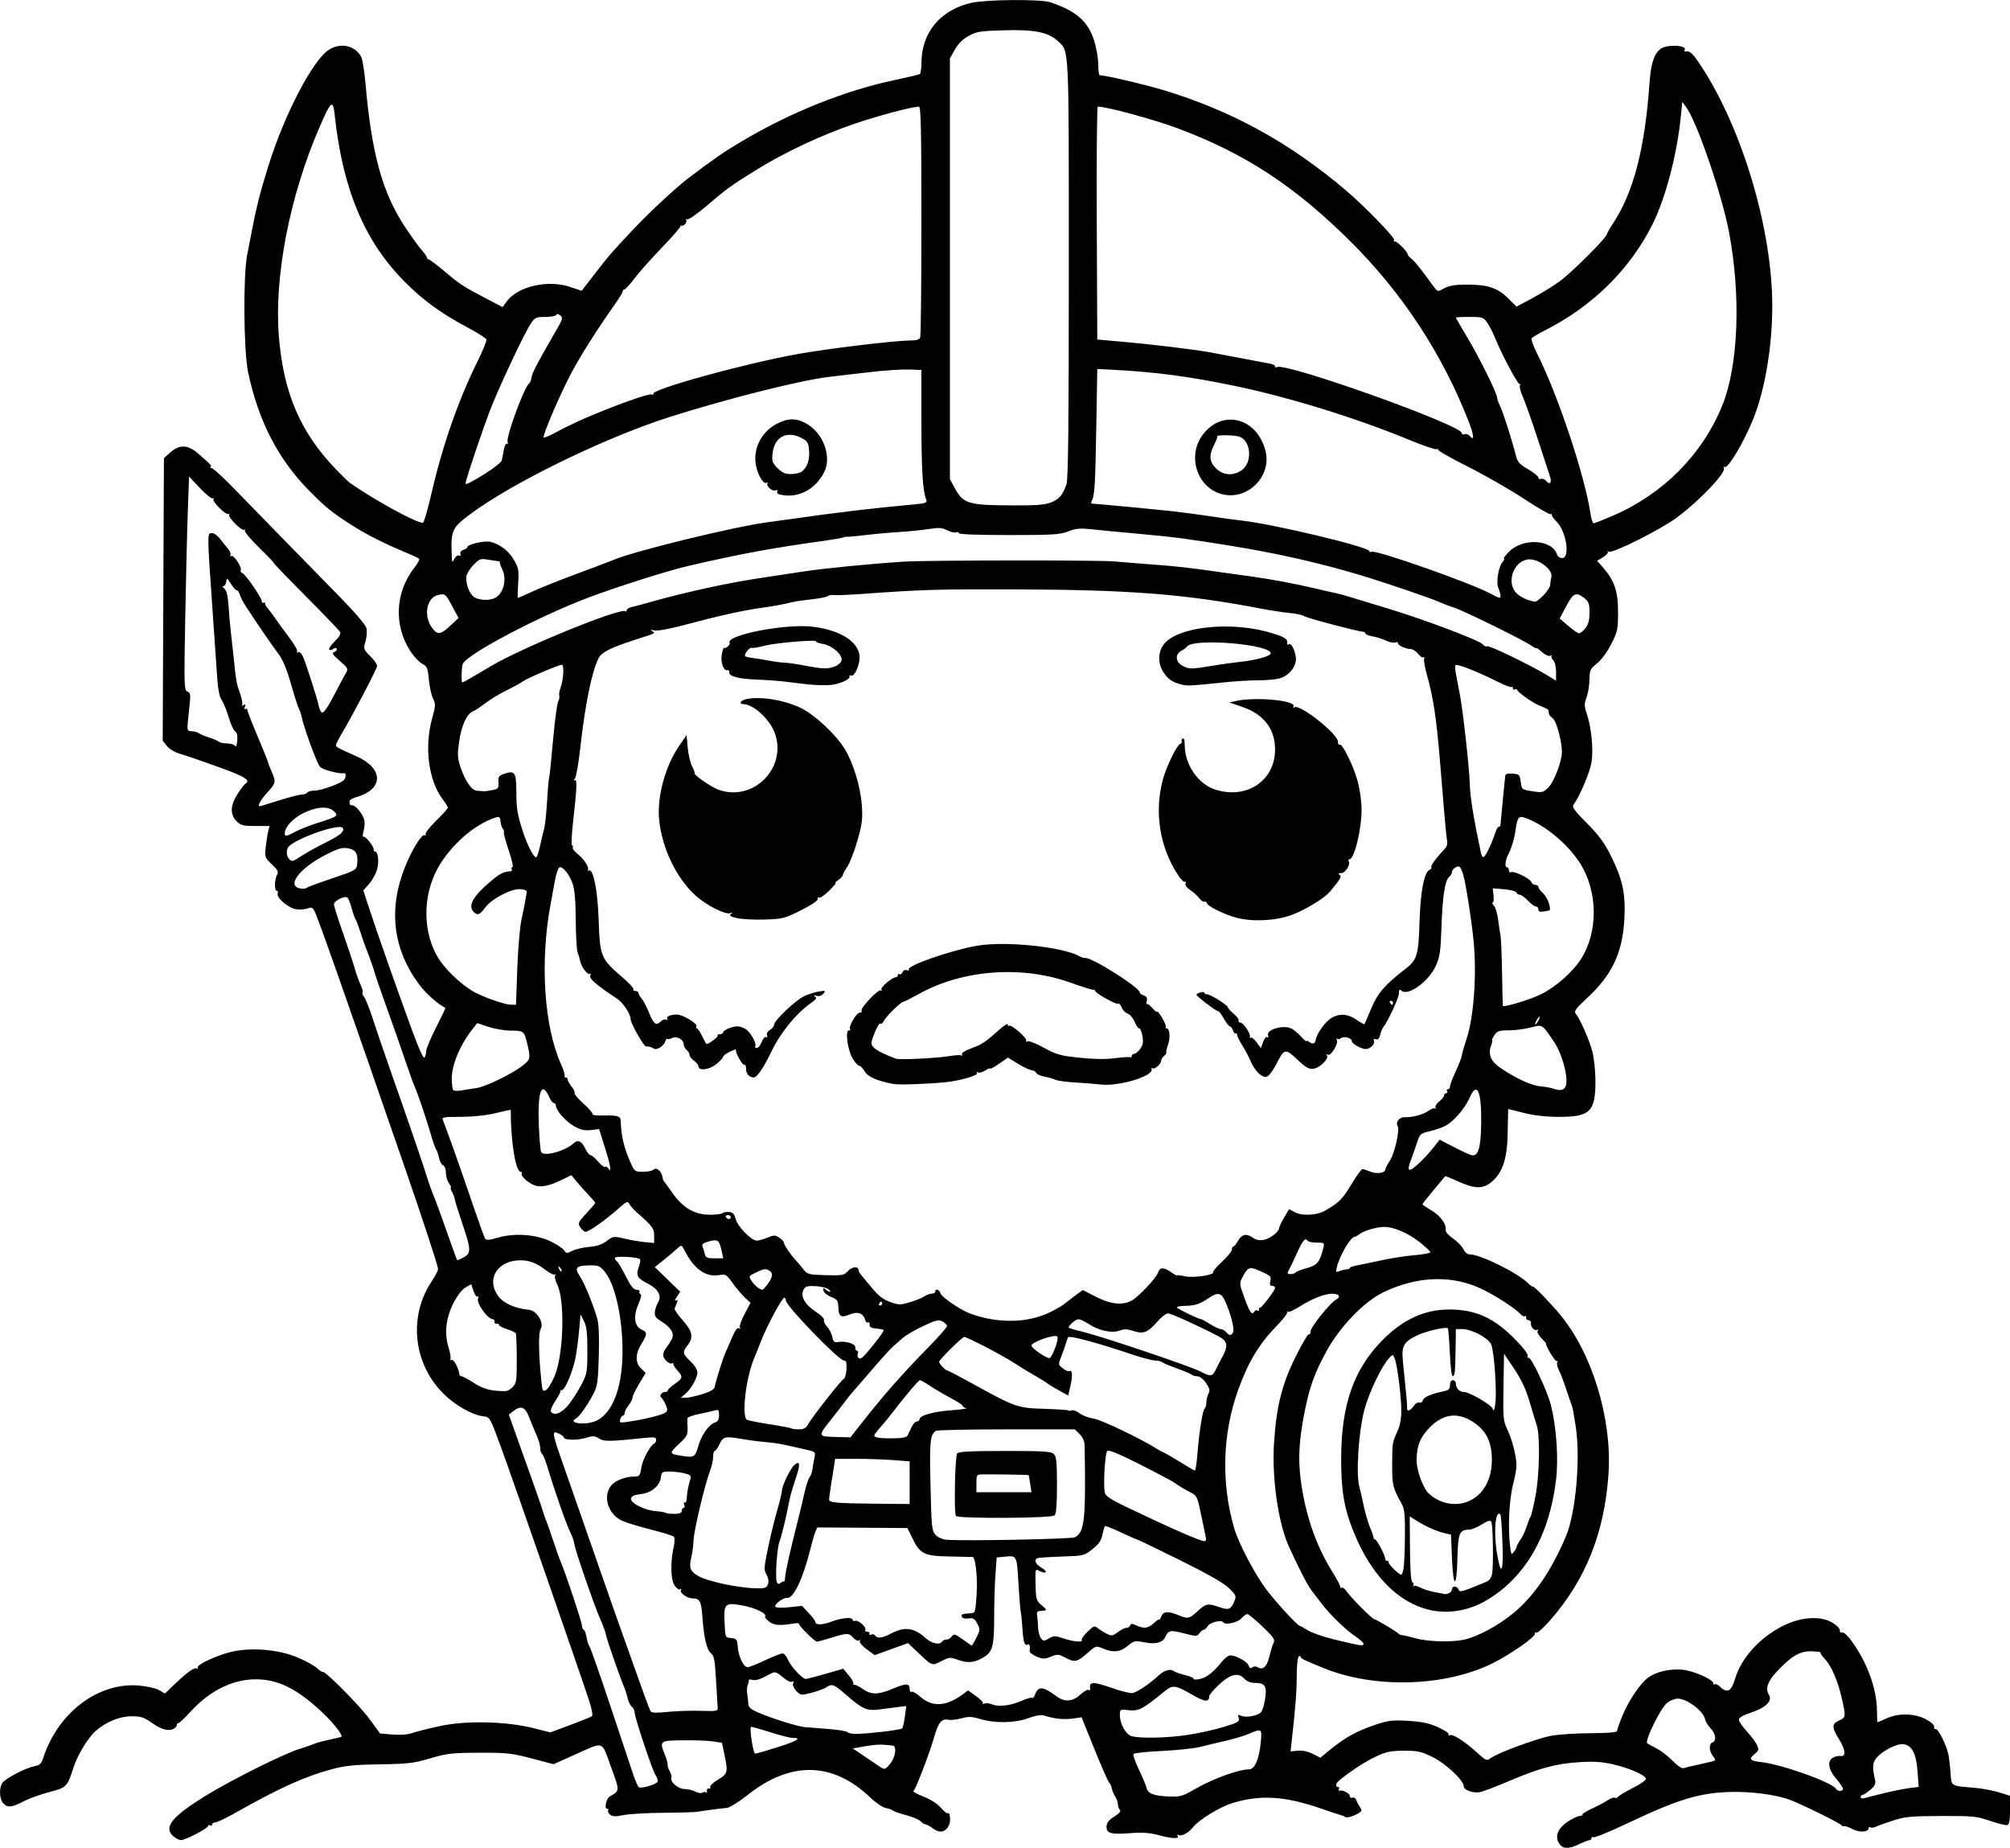 <?xml version="1.0" encoding="UTF-8" standalone="no"?>
<!-- Created with Inkscape (http://www.inkscape.org/) -->

<svg
   width="270.647mm"
   height="248.746mm"
   viewBox="0 0 270.647 248.746"
   version="1.1"
   id="svg5"
   xml:space="preserve"
   xmlns="http://www.w3.org/2000/svg"
   xmlns:svg="http://www.w3.org/2000/svg"><defs
     id="defs2" /><g
     id="layer1"
     transform="translate(6.916,-7.616)"><path
       style="fill:#000000;stroke-width:0.265"
       d="m 203.024,255.786 c -0.609,-0.93 -0.181,-2.037 1.127,-2.918 0.608,-0.409 1.335,-0.761 1.617,-0.783 0.282,-0.021 0.466,-0.115 0.408,-0.208 -0.057,-0.093 0.516,-0.45 1.275,-0.794 0.759,-0.344 1.706,-0.846 2.105,-1.116 0.399,-0.27 0.837,-0.422 0.974,-0.337 0.136,0.084 0.325,0.029 0.418,-0.122 0.094,-0.152 1.003,-0.695 2.021,-1.207 1.041,-0.524 1.805,-1.071 1.747,-1.25 -0.166,-0.51 -2.284,-1.427 -4.43,-1.918 -1.489,-0.34 -2.612,-0.415 -4.498,-0.297 -3.158,0.197 -5.361,0.784 -9.44,2.518 -1.772,0.753 -3.558,1.436 -3.969,1.518 -0.917,0.183 -2.201,-0.273 -2.201,-0.781 0,-0.79 -2.415,-3.062 -4.179,-3.93 -1.556,-0.766 -2.013,-0.867 -3.885,-0.86 -1.81,0.007 -2.376,0.128 -3.842,0.821 -1.453,0.687 -3.67,2.148 -4.961,3.27 -0.404,0.351 -0.432,0.796 -0.051,0.796 0.154,0 0.205,0.122 0.113,0.271 -0.092,0.149 -0.069,0.245 0.051,0.212 0.456,-0.123 1.409,0.362 1.409,0.717 0,0.205 0.162,0.309 0.362,0.232 0.201,-0.077 0.433,0.073 0.521,0.339 0.088,0.263 0.312,0.693 0.498,0.955 0.288,0.406 0.259,0.524 -0.191,0.794 -0.733,0.438 -1.655,0.69 -1.843,0.502 -0.086,-0.086 -0.302,-0.187 -0.48,-0.223 -0.178,-0.037 -1.395,-0.438 -2.704,-0.891 -4.892,-1.694 -8.197,-1.903 -11.946,-0.755 -1.72,0.527 -4.526,2.241 -5.319,3.249 -0.605,0.769 -1.578,1.291 -1.964,1.053 -0.184,-0.114 -0.227,-0.067 -0.111,0.12 0.268,0.433 -0.74,0.389 -2.631,-0.115 -1.134,-0.302 -2.151,-0.375 -3.624,-0.259 -2.701,0.213 -3.346,0.044 -3.32,-0.87 0.015,-0.522 0.287,-0.876 1.04,-1.352 0.679,-0.429 0.931,-0.733 0.755,-0.909 -0.145,-0.145 -0.264,-0.483 -0.264,-0.75 0,-0.267 -0.169,-0.749 -0.376,-1.072 -0.207,-0.322 -0.415,-0.824 -0.463,-1.115 -0.048,-0.291 -0.194,-0.606 -0.324,-0.701 -0.13,-0.094 -1.023,-2.119 -1.984,-4.498 l -1.747,-4.326 -0.794,0.122 c -1.534,0.236 -2.745,0.128 -4.388,-0.394 -0.28,-0.089 -1.168,0.085 -1.973,0.386 -1.787,0.669 -4.465,0.722 -6.464,0.128 -1.173,-0.348 -1.607,-0.365 -2.554,-0.1 -0.628,0.176 -1.439,0.263 -1.804,0.193 -0.879,-0.168 -1.304,0.36 -1.862,2.311 -0.622,2.175 -2.515,7.11 -2.792,7.282 -0.125,0.077 0.476,0.412 1.334,0.745 0.928,0.36 1.877,0.966 2.342,1.495 0.43,0.49 0.842,0.83 0.915,0.757 0.326,-0.326 0.469,1.089 0.167,1.654 -0.487,0.91 -1.237,1.051 -2.122,0.397 -0.414,-0.306 -0.868,-0.557 -1.009,-0.557 -0.141,0 -0.447,-0.191 -0.681,-0.424 -0.233,-0.233 -1.105,-0.601 -1.937,-0.818 -0.832,-0.217 -1.636,-0.495 -1.786,-0.618 -0.15,-0.124 -0.597,-0.283 -0.993,-0.355 -0.396,-0.072 -1.321,-0.704 -2.055,-1.405 -5.046,-4.816 -10.694,-4.939 -16.481,-0.36 -1.187,0.94 -2.456,1.732 -2.82,1.762 -0.763,0.061 -3,0.354 -3.969,0.518 -0.364,0.062 -2.447,0.125 -4.63,0.14 -2.183,0.015 -4.585,0.156 -5.339,0.313 -1.07,0.223 -1.46,0.21 -1.783,-0.058 -0.227,-0.189 -0.348,-0.448 -0.268,-0.577 0.08,-0.129 0.006,-0.235 -0.164,-0.235 -0.388,0 -0.081,-1.376 0.365,-1.636 1.393,-0.811 1.387,-0.67 0.17,-4.011 -1.306,-3.587 -0.811,-3.432 -4.985,-1.564 l -2.743,1.228 -2.945,-0.779 c -2.673,-0.707 -3.324,-0.778 -7.046,-0.765 -3.694,0.013 -4.351,0.087 -6.615,0.755 -2.23,0.658 -2.992,0.748 -6.747,0.802 -3.407,0.049 -4.673,0.177 -6.482,0.656 -3.582,0.948 -7.172,2.57 -12.996,5.872 -1.254,0.711 -2.475,1.293 -2.712,1.293 -0.237,0 -0.432,0.126 -0.432,0.28 0,0.154 -0.119,0.207 -0.265,0.117 -0.146,-0.09 -0.265,-0.056 -0.265,0.076 0,0.317 -3.05,1.908 -3.658,1.908 -0.261,0 -0.746,-0.252 -1.076,-0.559 -1.291,-1.203 -0.118,-2.634 4.469,-5.451 3.47,-2.131 10.46,-5.616 12.568,-6.266 0.873,-0.269 1.772,-0.58 1.998,-0.691 0.226,-0.11 1.119,-0.354 1.984,-0.541 0.866,-0.187 1.606,-0.362 1.645,-0.388 0.268,-0.182 -0.984,-1.801 -2.501,-3.234 -3.209,-3.032 -5.645,-4.334 -8.417,-4.499 -3.346,-0.2 -6.632,1.329 -9.426,4.386 -0.754,0.825 -1.472,1.501 -1.595,1.501 -0.123,0 -0.213,0.106 -0.201,0.235 0.012,0.129 -0.136,0.336 -0.331,0.459 -0.704,0.446 -1.704,0.214 -2.98,-0.694 -1.117,-0.794 -1.514,-0.926 -2.791,-0.926 -1.598,0 -3.462,0.76 -4.823,1.967 -1.043,0.924 -2.451,3.238 -2.99,4.913 -0.85,2.639 -0.93,2.722 -3.253,3.319 -1.156,0.297 -2.723,0.863 -3.483,1.257 -1.624,0.843 -2.153,0.887 -2.746,0.232 -0.52,-0.574 -0.562,-2.108 -0.076,-2.749 0.465,-0.613 3.138,-1.997 4.263,-2.208 0.752,-0.141 0.962,-0.336 1.22,-1.135 1.968,-6.083 7.403,-10.195 12.864,-9.734 1.109,0.094 2.311,0.366 2.744,0.622 l 0.77,0.455 1.257,-1.204 c 1.746,-1.672 2.727,-2.371 3.049,-2.172 0.151,0.093 0.2,0.05 0.11,-0.097 -0.22,-0.357 2.302,-1.568 4.371,-2.1 2.64,-0.678 6.416,-0.392 8.995,0.682 1.111,0.462 2.32,1.119 2.687,1.459 0.367,0.34 0.714,0.571 0.772,0.513 0.24,-0.24 4.954,4.502 6.289,6.327 l 1.443,1.972 1.697,0.138 c 1.086,0.088 2.061,0.009 2.708,-0.219 0.556,-0.196 2.224,-0.617 3.707,-0.934 3.49,-0.747 8.86,-0.627 12.478,0.28 l 2.334,0.585 2.693,-0.999 c 1.481,-0.55 2.796,-1.086 2.921,-1.191 0.125,-0.106 -0.038,-1.006 -0.364,-2.001 -1.21,-3.702 -10.356,-30.006 -11.842,-34.06 -1.532,-4.178 -1.547,-4.205 -2.404,-4.299 -1.481,-0.162 -3.73,-1.419 -5.319,-2.974 -4.162,-4.073 -4.843,-10.48 -1.62,-15.255 0.448,-0.664 0.815,-1.386 0.815,-1.604 0,-0.398 -1.99,-6.475 -4.455,-13.6 -8.345,-24.13 -11.749,-33.791 -12.204,-34.641 -0.23,-0.43 -0.406,-0.485 -0.923,-0.289 -0.351,0.133 -1.045,0.177 -1.543,0.096 -1.044,-0.169 -2.674,-1.56 -2.465,-2.104 0.078,-0.202 0.026,-0.368 -0.115,-0.368 -0.342,0 -0.328,-1.489 0.021,-2.14 0.232,-0.434 0.119,-0.667 -0.695,-1.434 -0.936,-0.883 -0.966,-0.967 -0.82,-2.309 0.084,-0.766 0.231,-1.72 0.329,-2.12 l 0.177,-0.728 h -1.895 c -1.659,0 -1.976,-0.081 -2.544,-0.649 -0.888,-0.888 -0.849,-2.108 0.118,-3.633 0.422,-0.666 0.899,-1.292 1.058,-1.39 0.774,-0.478 0.039,-0.948 -3.48,-2.224 -2.074,-0.752 -4.389,-1.548 -5.145,-1.768 -0.852,-0.249 -1.587,-0.671 -1.934,-1.112 l -0.559,-0.711 0.082,-19.016 0.082,-19.016 0.864,-0.772 c 1.252,-1.118 2.388,-1.053 3.829,0.22 1.739,1.537 1.776,1.579 1.578,1.776 -0.102,0.102 -0.06,0.146 0.093,0.098 0.153,-0.049 1.384,1.043 2.735,2.425 1.351,1.382 4.37,4.478 6.709,6.879 2.339,2.401 5.832,5.973 7.762,7.938 2.153,2.192 3.581,3.862 3.696,4.323 0.103,0.413 0.049,1.216 -0.122,1.785 -0.3,1.001 -0.28,1.062 0.627,1.969 0.515,0.515 0.936,1.112 0.936,1.327 0,0.364 -3.123,6.335 -4.809,9.195 -0.411,0.698 -0.748,1.362 -0.748,1.477 0,0.236 0.546,0.531 2.671,1.447 3.728,1.606 3.844,4.417 0.228,5.5 -0.576,0.172 -1.046,0.414 -1.046,0.536 0,0.122 10e-4,0.311 0.002,0.418 10e-4,0.108 0.169,0.197 0.372,0.198 0.435,0.003 1.327,1.077 1.589,1.912 0.101,0.322 0.067,1.008 -0.075,1.524 -0.142,0.516 -0.155,0.874 -0.028,0.795 0.26,-0.161 1.484,1.395 1.382,1.756 -0.036,0.128 0.04,0.233 0.17,0.233 0.421,0 0.58,1.316 0.29,2.395 -0.156,0.579 -0.638,1.455 -1.071,1.949 l -0.787,0.897 0.902,2.738 c 1.149,3.488 3.736,10.837 5.648,16.044 0.957,2.606 1.562,3.924 1.702,3.704 0.119,-0.188 0.218,-0.59 0.221,-0.894 0.002,-0.304 0.6,-1.723 1.328,-3.152 0.728,-1.43 1.293,-2.614 1.257,-2.632 -0.998,-0.484 -2.595,-1.9 -3.498,-3.1 -3.558,-4.733 -4.229,-10.15 -1.961,-15.825 0.96,-2.403 2.299,-4.565 2.681,-4.329 0.153,0.095 0.201,0.047 0.106,-0.106 -0.095,-0.153 0.541,-0.975 1.413,-1.827 0.872,-0.852 1.586,-1.645 1.587,-1.764 10e-4,-0.119 -0.311,-0.626 -0.694,-1.128 -1.906,-2.498 -2.498,-7.009 -1.428,-10.871 0.475,-1.714 0.486,-1.958 0.125,-2.683 -0.219,-0.439 -0.472,-1.588 -0.562,-2.555 -0.146,-1.569 -0.241,-1.797 -0.887,-2.131 -0.398,-0.206 -1.099,-0.941 -1.558,-1.635 -2.322,-3.505 -2.11,-8.03 0.531,-11.354 0.432,-0.544 0.693,-1.068 0.58,-1.164 -0.113,-0.097 -0.809,-0.427 -1.545,-0.734 -3.226,-1.345 -5.688,-2.592 -7.687,-3.893 -2.657,-1.729 -3.206,-2.177 -5.526,-4.506 -4.178,-4.194 -6.886,-9.444 -8.254,-16 -0.596,-2.857 -0.675,-12.857 -0.124,-15.743 1.265,-6.629 1.49,-7.569 2.874,-12.039 2.132,-6.884 6,-14.282 8.167,-15.621 1.589,-0.982 3.542,-0.529 4.327,1.006 0.168,0.329 0.421,1.905 0.561,3.504 0.832,9.479 2.254,14.684 5.266,19.271 0.833,1.269 1.889,2.734 2.346,3.254 0.457,0.521 0.774,1.023 0.705,1.117 -0.069,0.094 -0.05,0.114 0.042,0.046 0.093,-0.068 0.977,0.557 1.965,1.389 2.389,2.013 2.769,2.267 5.665,3.786 l 2.481,1.302 0.529,-0.743 c 1.46,-2.05 5.575,-2.996 8.581,-1.974 l 1.531,0.521 1.756,-2.277 c 1.914,-2.483 2.193,-2.804 5.271,-6.08 2.03,-2.16 5.792,-5.651 7.378,-6.846 3.495,-2.634 4.758,-3.506 7.033,-4.857 6.69,-3.972 13.958,-6.89 20.714,-8.317 1.73,-0.365 3.248,-0.728 3.373,-0.805 0.126,-0.078 0.228,-0.741 0.228,-1.474 0,-4.11 2.544,-7.173 6.747,-8.123 1.987,-0.449 9.291,-0.501 10.583,-0.076 3.489,1.15 5.128,2.587 5.938,5.21 0.299,0.97 0.544,2.405 0.544,3.19 0,0.785 0.089,1.428 0.198,1.43 0.805,0.01 6.059,1.242 8.665,2.032 9.131,2.767 16.916,7.048 24.468,13.457 2.491,2.114 6.62,6.354 6.497,6.673 -0.075,0.194 -0.035,0.291 0.089,0.215 0.222,-0.137 1.748,1.391 1.752,1.753 0.001,0.103 0.204,0.341 0.452,0.529 0.417,0.318 1.221,1.296 2.428,2.957 1.238,1.703 1.036,1.598 2.036,1.06 0.663,-0.356 1.477,-0.489 3.024,-0.492 2.819,-0.005 4.133,0.426 5.549,1.822 l 1.159,1.142 2.108,-1.126 c 1.159,-0.619 2.805,-1.63 3.658,-2.246 1.611,-1.164 6.254,-5.782 6.391,-6.356 0.043,-0.18 0.404,-0.818 0.802,-1.417 2.782,-4.185 4.332,-10.127 4.944,-18.948 0.184,-2.653 0.633,-4 1.546,-4.639 0.862,-0.604 3.582,-0.454 3.193,0.176 -0.083,0.134 -0.052,0.226 0.068,0.206 0.668,-0.116 1.022,0.227 2.336,2.263 5.468,8.477 9.398,21.875 9.39,32.017 -0.004,5.447 -0.974,11.219 -2.546,15.156 -1.246,3.118 -3.424,6.781 -3.869,6.506 -0.157,-0.097 -0.201,-0.046 -0.101,0.115 0.365,0.591 -3.192,4.352 -6.313,6.675 -2.189,1.629 -8.695,4.891 -9.187,4.607 -0.186,-0.107 -0.249,-0.096 -0.14,0.023 0.109,0.12 -0.168,0.44 -0.615,0.712 l -0.813,0.494 0.771,0.878 c 1.554,1.77 2.047,3.214 2.047,5.997 0,2.357 -0.061,2.646 -0.916,4.332 -0.539,1.063 -1.329,2.138 -1.918,2.612 -0.918,0.738 -1.003,0.918 -1.014,2.15 -0.006,0.74 -0.18,1.819 -0.387,2.398 -0.327,0.918 -0.324,1.204 0.024,2.228 0.628,1.849 0.916,4.809 0.635,6.533 -0.221,1.358 -1.572,4.55 -2.405,5.681 -0.252,0.343 0.053,0.773 1.785,2.514 1.6,1.608 2.352,2.627 3.209,4.349 1.605,3.225 2.009,5.08 1.841,8.467 -0.228,4.591 -1.626,7.578 -5.017,10.718 -1.491,1.38 -1.795,1.791 -1.55,2.087 0.599,0.722 1.855,3.578 2.259,5.136 0.226,0.87 0.41,2.673 0.41,4.005 0,4.075 -0.731,4.78 -4.948,4.773 -1.697,-0.003 -3.313,-0.185 -4.677,-0.529 -1.146,-0.289 -2.099,-0.525 -2.117,-0.524 -0.018,5.3e-4 -0.048,1.34 -0.068,2.977 -0.043,3.643 -0.649,5.554 -2.165,6.826 -1.187,0.995 -2.276,0.968 -4.646,-0.118 -0.855,-0.392 -1.581,-0.677 -1.615,-0.634 -0.034,0.043 -0.733,0.878 -1.555,1.855 -0.822,0.978 -1.494,1.836 -1.494,1.907 0,0.071 0.54,0.445 1.2,0.832 1.204,0.705 2.062,1.89 1.919,2.649 -0.043,0.23 0.383,0.72 0.982,1.13 0.582,0.398 1.214,1.045 1.403,1.439 0.22,0.456 0.556,0.716 0.926,0.716 1.379,2.7e-4 6.408,2.495 7.766,3.853 0.324,0.324 0.636,0.541 0.695,0.482 0.105,-0.105 2.35,2.216 3.622,3.744 4.326,5.195 7.022,14.039 6.531,21.422 -0.53,7.966 -3.081,14.334 -7.953,19.85 -0.836,0.946 -1.633,1.651 -1.771,1.565 -0.138,-0.085 -0.218,-0.033 -0.178,0.117 0.112,0.419 -3.355,2.847 -5.734,4.015 -6.415,3.152 -15.86,3.419 -22.7,0.642 -2.654,-1.077 -3.11,-1.302 -3.11,-1.53 0,-0.119 -0.119,-0.142 -0.265,-0.052 -0.146,0.09 -0.267,1.258 -0.269,2.595 -0.004,2.164 -0.172,4.35 -0.679,8.824 l -0.154,1.365 0.99,-0.092 c 0.619,-0.058 1.37,0.102 2.005,0.426 l 1.015,0.518 1.391,-1.132 c 1.964,-1.599 3.514,-2.453 5.918,-3.264 1.852,-0.625 2.362,-0.688 4.519,-0.562 1.859,0.109 2.807,0.311 4.03,0.86 0.902,0.405 1.525,0.836 1.431,0.989 -0.095,0.153 -0.039,0.192 0.128,0.089 0.374,-0.231 1.912,0.737 3.631,2.286 1.32,1.189 1.337,1.196 1.984,0.735 0.947,-0.674 5.926,-2.515 7.911,-2.926 0.936,-0.193 3.347,-0.361 5.357,-0.371 2.424,-0.013 3.656,-0.116 3.656,-0.305 2.2e-4,-0.157 0.307,-1.04 0.682,-1.962 0.838,-2.063 2.429,-4.436 3.497,-5.217 1.099,-0.804 2.988,-1.233 4.664,-1.06 1.493,0.154 4.122,1.319 4.122,1.827 0,0.167 0.081,0.224 0.179,0.125 0.098,-0.098 0.445,0.071 0.77,0.377 0.933,0.876 1.475,0.571 1.974,-1.11 0.843,-2.84 3.37,-5.608 6.548,-7.172 2.374,-1.169 4.957,-1.326 6.536,-0.398 0.59,0.347 1.044,0.81 1.025,1.048 -0.019,0.249 0.11,0.371 0.313,0.293 0.2,-0.077 0.732,0.4 1.261,1.128 2.12,2.921 3.397,6.433 3.425,9.416 0.008,0.845 0.042,1.537 0.075,1.537 0.033,0 0.58,-0.236 1.214,-0.523 1.61,-0.731 3.732,-0.692 5.254,0.096 0.726,0.375 1.176,0.785 1.154,1.048 -0.02,0.238 0.065,0.369 0.189,0.293 0.283,-0.175 1.452,2.102 1.709,3.328 0.106,0.505 0.246,1.659 0.312,2.564 0.135,1.861 -0.072,1.738 3.413,2.036 0.89,0.076 2.289,0.345 3.109,0.598 l 1.491,0.459 v 1.902 c 0,1.315 -0.106,1.942 -0.344,2.033 -0.189,0.072 -1.231,-0.175 -2.315,-0.549 -1.834,-0.633 -2.295,-0.68 -6.602,-0.667 -4.049,0.012 -4.863,0.088 -6.482,0.608 -1.019,0.327 -2.065,0.704 -2.326,0.837 -0.261,0.134 -0.588,0.172 -0.728,0.086 -0.14,-0.086 -0.254,-0.033 -0.254,0.118 0,0.53 -1.253,0.6 -2.154,0.12 -0.489,-0.26 -0.997,-0.442 -1.129,-0.404 -0.132,0.038 -0.311,-0.027 -0.397,-0.144 -0.212,-0.287 -5.534,-2.902 -6.955,-3.416 -1.907,-0.691 -5.23,-1.122 -8.018,-1.04 -4.115,0.12 -7.044,1.011 -13.691,4.161 -2.437,1.155 -4.55,2.026 -4.696,1.936 -0.146,-0.09 -0.266,-0.038 -0.266,0.116 0,0.154 -0.125,0.28 -0.277,0.28 -0.153,0 -0.77,0.238 -1.373,0.529 -1.432,0.692 -2.214,0.67 -2.702,-0.074 z m 43.907,-6.81 c 1.164,-0.28 2.654,-0.575 3.311,-0.655 l 1.194,-0.146 -0.156,-2.117 c -0.175,-2.383 -0.762,-3.502 -1.908,-3.64 -0.844,-0.101 -2.686,0.813 -3.538,1.757 -0.636,0.704 -0.682,1.257 -0.259,3.145 0.095,0.423 -0.09,0.772 -0.666,1.257 -0.438,0.369 -0.907,0.671 -1.041,0.671 -0.134,0 -0.244,0.133 -0.244,0.295 0,0.182 0.228,0.228 0.595,0.119 0.327,-0.097 1.548,-0.405 2.712,-0.685 z m -93.031,-0.465 c 2.451,-1.425 5.949,-2.704 7.391,-2.704 0.74,0 1.347,-1.419 1.555,-3.638 0.175,-1.866 0.144,-1.889 -1.575,-1.153 -0.643,0.276 -2.052,0.7 -3.131,0.944 -1.079,0.244 -2.624,0.613 -3.433,0.821 -0.809,0.208 -3.131,0.456 -5.159,0.551 -2.029,0.095 -3.758,0.279 -3.843,0.408 -0.085,0.13 0.239,1.06 0.72,2.067 0.481,1.007 0.949,2.127 1.04,2.489 0.2,0.796 0.963,1.084 3.097,1.168 1.421,0.056 1.773,-0.045 3.338,-0.954 z m -65.739,0.407 c 0.108,0.108 0.156,0.018 0.108,-0.201 -0.049,-0.22 0.068,-0.364 0.262,-0.324 0.193,0.04 0.276,-0.048 0.184,-0.196 -0.091,-0.148 0.376,-0.597 1.039,-0.997 1.338,-0.808 1.38,-0.979 0.849,-3.51 l -0.305,-1.455 -1.191,-0.187 c -0.655,-0.103 -2.471,-0.172 -4.035,-0.153 -3.199,0.037 -3.219,0.054 -2.434,2.016 0.225,0.563 0.379,1.131 0.341,1.262 -0.038,0.131 0.083,0.512 0.269,0.848 0.186,0.335 0.292,0.747 0.237,0.913 -0.189,0.566 0.918,1.519 1.768,1.523 0.447,0.002 1.11,0.161 1.474,0.354 0.369,0.195 0.789,0.253 0.95,0.131 0.159,-0.121 0.377,-0.131 0.485,-0.023 z m 153.081,-0.489 c 0,-0.159 -0.417,-0.776 -0.926,-1.371 -1.068,-1.248 -1.227,-2.394 -0.394,-2.84 0.293,-0.157 0.735,-0.25 0.983,-0.208 0.767,0.131 0.694,-0.828 -0.168,-2.214 -1.022,-1.643 -1.026,-2.118 -0.024,-2.561 0.922,-0.408 0.934,-0.509 0.362,-3.033 -0.527,-2.327 -1.389,-4.313 -2.282,-5.261 -0.369,-0.391 -0.623,-0.758 -0.566,-0.816 0.058,-0.058 -0.074,-0.124 -0.292,-0.149 -2.185,-0.243 -3.162,0.185 -5.252,2.297 -1.562,1.578 -1.976,2.611 -1.41,3.517 0.496,0.794 -0.407,1.703 -2.323,2.341 -1.143,0.38 -1.73,0.716 -1.73,0.988 0,0.227 0.479,0.931 1.064,1.566 0.585,0.635 1.206,1.466 1.38,1.847 0.276,0.607 0.243,0.751 -0.27,1.166 -0.89,0.721 -0.717,0.963 0.803,1.128 2.793,0.303 9.56,2.722 10.112,3.613 0.227,0.367 0.935,0.359 0.935,-0.01 z M 81.635,247.451 c 0.053,-0.159 -0.081,-0.565 -0.298,-0.901 -0.449,-0.696 -2.812,-7.794 -2.813,-8.45 -2e-4,-0.237 -0.171,-0.572 -0.38,-0.746 -0.209,-0.173 -0.46,-0.694 -0.557,-1.157 -0.098,-0.463 -0.338,-1.199 -0.534,-1.635 -0.405,-0.899 -2.228,-6.141 -2.346,-6.747 -0.103,-0.527 -0.352,-1.21 -0.966,-2.646 -0.829,-1.939 -3.184,-8.8 -3.305,-9.628 -0.062,-0.421 -0.301,-1.135 -0.532,-1.587 -0.548,-1.074 -2.061,-5.391 -3.14,-8.958 -0.253,-0.836 -0.568,-1.588 -0.7,-1.669 -0.132,-0.082 -0.24,-0.436 -0.24,-0.787 0,-0.351 -0.23,-1.148 -0.512,-1.77 -0.281,-0.622 -0.728,-1.697 -0.992,-2.387 -0.531,-1.389 -1.088,-1.595 -2.13,-0.789 l -0.591,0.457 0.94,2.646 c 0.517,1.455 1.537,4.313 2.266,6.35 0.729,2.037 1.385,3.942 1.458,4.233 0.073,0.291 0.239,0.767 0.369,1.058 0.13,0.291 0.547,1.482 0.928,2.646 0.381,1.164 0.847,2.474 1.036,2.91 0.639,1.476 2.81,7.991 2.853,8.562 0.024,0.312 0.131,0.566 0.239,0.566 0.108,0 0.277,0.446 0.375,0.992 0.098,0.546 0.286,1.128 0.418,1.295 0.132,0.166 1.383,3.738 2.781,7.938 1.398,4.199 2.781,8.349 3.074,9.222 0.293,0.873 0.644,1.661 0.781,1.751 0.338,0.222 2.397,-0.406 2.518,-0.768 z m 31.251,-2.325 c 0.783,-0.9 1.009,-2.481 0.362,-2.529 -0.254,-0.019 -0.819,-0.07 -1.255,-0.113 -0.437,-0.043 -1.533,0.052 -2.436,0.213 l -1.643,0.292 1.113,0.752 c 0.612,0.414 1.53,1.037 2.039,1.386 1.174,0.804 1.119,0.804 1.819,-5.3e-4 z m 109.168,-0.02 c 1.015,-0.215 1.896,-0.44 1.956,-0.5 0.06,-0.06 -0.052,-0.304 -0.249,-0.542 -0.533,-0.642 -0.601,-1.679 -0.123,-1.862 0.605,-0.232 0.492,-1.171 -0.233,-1.937 -0.352,-0.372 -0.679,-0.905 -0.728,-1.185 -0.19,-1.097 -2.431,-2.795 -3.691,-2.797 -0.381,-5.3e-4 -1.016,0.254 -1.412,0.565 -0.897,0.705 -3.092,5.178 -2.68,5.46 0.157,0.108 0.734,0.423 1.281,0.7 0.548,0.277 1.5,1.016 2.117,1.641 0.686,0.696 1.275,1.081 1.518,0.992 0.218,-0.08 1.228,-0.32 2.243,-0.535 z m -124.284,-2.275 c 2.676,-0.851 3.341,-1.258 2.053,-1.258 -0.364,0 -1.758,-0.352 -3.097,-0.783 -1.34,-0.431 -2.476,-0.743 -2.524,-0.695 -0.226,0.226 0.303,3.595 0.565,3.596 0.162,7.9e-4 1.514,-0.386 3.004,-0.86 z m 55.229,-1.659 c 1.453,-0.219 3.632,-0.7 4.842,-1.069 1.968,-0.6 2.183,-0.728 2.03,-1.211 -0.144,-0.454 -0.094,-0.502 0.317,-0.303 0.535,0.26 1.82,0.094 2.525,-0.326 0.284,-0.169 0.544,-0.851 0.707,-1.852 0.296,-1.821 0.025,-2.246 -1.431,-2.246 -0.498,0 -1.027,-0.213 -1.313,-0.529 -0.825,-0.912 -1.896,-0.684 -3.412,0.728 -0.743,0.691 -1.352,1.401 -1.353,1.577 -0.008,0.858 -0.589,0.812 -2.301,-0.181 -2.255,-1.308 -2.613,-1.354 -3.69,-0.477 -3.117,2.536 -3.499,2.726 -5.119,2.537 -0.879,-0.103 -0.925,-0.067 -0.925,0.699 5.3e-4,1.173 0.81,2.612 1.587,2.823 1.18,0.321 4.831,0.239 7.536,-0.169 z m -41.194,-0.412 c 1.413,-0.156 2.651,-0.364 2.751,-0.463 0.1,-0.099 0.266,-0.818 0.369,-1.598 l 0.187,-1.419 -1.163,0.143 c -0.639,0.079 -1.768,0.225 -2.508,0.324 -1.621,0.217 -2.25,-0.063 -4.425,-1.97 -1.651,-1.448 -1.901,-1.54 -2.704,-0.992 -0.465,0.317 -2.639,0.967 -3.235,0.967 -0.505,0 -1.365,-1.074 -1.202,-1.5 0.115,-0.299 0.068,-0.376 -0.149,-0.242 -0.186,0.115 -0.699,-0.139 -1.242,-0.616 -0.678,-0.595 -1.047,-0.752 -1.381,-0.587 -0.251,0.124 -0.845,0.428 -1.319,0.676 -0.49,0.256 -1.094,0.378 -1.396,0.282 -0.293,-0.093 -0.511,-0.071 -0.484,0.049 0.027,0.12 -0.036,0.41 -0.14,0.644 -0.104,0.234 -0.132,0.77 -0.064,1.191 0.069,0.421 0.134,1.027 0.146,1.348 0.016,0.429 0.342,0.725 1.239,1.121 1.736,0.768 5.388,1.921 6.323,1.997 0.437,0.035 1.865,0.149 3.175,0.253 1.31,0.104 2.494,0.298 2.633,0.432 0.327,0.317 1.44,0.307 4.588,-0.04 z m -24.418,-2.831 c 2.242,0.068 2.378,0.041 2.333,-0.457 -0.027,-0.291 -0.128,-1.958 -0.224,-3.704 -0.146,-2.63 -0.26,-3.243 -0.664,-3.572 -0.588,-0.478 -0.965,-2.056 -1.165,-4.88 -0.152,-2.146 -0.35,-2.517 -1.345,-2.525 -0.722,-0.005 -1.765,-0.763 -1.544,-1.121 0.104,-0.168 0.055,-0.212 -0.116,-0.106 -0.164,0.101 -0.499,-0.132 -0.759,-0.528 -0.516,-0.788 -0.565,-3.132 -0.108,-5.167 0.152,-0.675 0.161,-1.249 0.023,-1.388 -0.13,-0.13 -1.54,-0.565 -3.134,-0.966 -1.594,-0.402 -3.341,-0.941 -3.883,-1.198 -1.847,-0.877 -2.576,-3.254 -1.44,-4.698 0.549,-0.698 1.931,-1.231 3.199,-1.234 0.622,-0.001 0.717,-0.128 0.874,-1.175 0.163,-1.09 1.235,-3.078 1.768,-3.28 0.128,-0.049 0.232,-0.272 0.232,-0.496 0,-0.338 -0.258,-0.38 -1.521,-0.247 -4.743,0.5 -5.525,0.51 -6.181,0.08 -0.565,-0.37 -0.795,-0.379 -1.83,-0.069 -1.155,0.346 -2.903,0.29 -2.903,-0.094 0,-0.106 -0.298,-0.328 -0.661,-0.493 -0.569,-0.259 -0.661,-0.236 -0.661,0.165 0,0.257 0.252,1.177 0.56,2.045 0.308,0.868 1.074,3.067 1.703,4.886 0.628,1.819 1.461,4.2 1.851,5.292 0.39,1.091 1.345,3.83 2.122,6.085 1.218,3.534 2.613,7.473 5.904,16.669 0.391,1.091 0.788,2.11 0.883,2.263 0.116,0.187 0.85,0.207 2.24,0.06 1.137,-0.12 3.139,-0.186 4.448,-0.146 z m 43.256,-1.352 c 0.644,-0.288 1.266,-0.465 1.383,-0.393 0.117,0.072 0.289,-0.085 0.384,-0.349 0.454,-1.271 1.057,-1.248 2.892,0.107 1.137,0.839 2.181,0.777 3.243,-0.193 0.48,-0.438 0.986,-0.727 1.124,-0.642 0.138,0.085 0.234,0.057 0.213,-0.063 -0.19,-1.093 0.282,-1.115 3.07,-0.14 1.163,0.407 2.352,0.69 2.642,0.63 0.627,-0.13 2.33,-1.277 3.441,-2.317 0.811,-0.759 1.641,-1.004 2.12,-0.625 0.147,0.117 0.831,0.354 1.518,0.527 0.687,0.173 1.197,0.4 1.132,0.505 -0.065,0.105 0.284,0.121 0.775,0.036 0.919,-0.159 1.897,-0.919 3.05,-2.369 0.362,-0.455 0.864,-0.828 1.116,-0.828 0.771,0 2.313,0.861 2.479,1.385 0.111,0.35 0.251,0.418 0.475,0.232 0.175,-0.145 0.475,-0.166 0.668,-0.046 0.75,0.464 1.305,-0.012 1.63,-1.397 0.176,-0.75 0.437,-1.59 0.581,-1.867 0.22,-0.425 -0.015,-0.768 -1.494,-2.183 -0.965,-0.923 -1.888,-1.679 -2.051,-1.679 -0.163,0 -0.516,0.254 -0.786,0.565 -0.499,0.575 -2.2,0.951 -2.452,0.541 -0.238,-0.384 -1.77,-0.009 -2.096,0.514 -0.171,0.273 -0.417,0.496 -0.548,0.496 -0.131,0 -0.39,0.208 -0.576,0.463 -0.319,0.436 -0.434,0.438 -2.002,0.029 -1.895,-0.494 -2.162,-0.448 -2.567,0.441 -0.37,0.812 -1.32,1.051 -2.925,0.733 -1.178,-0.233 -1.325,-0.199 -2.159,0.497 -1.009,0.843 -1.926,0.939 -3.332,0.352 -0.943,-0.394 -0.949,-0.392 -2.145,0.661 -1.346,1.185 -1.661,1.242 -2.974,0.543 -0.839,-0.447 -1.009,-0.456 -1.887,-0.105 -0.852,0.341 -1.078,0.339 -1.935,-0.019 -0.534,-0.223 -0.95,-0.558 -0.925,-0.744 0.088,-0.664 -0.022,-1.029 -0.264,-0.879 -0.4,0.247 -0.591,-0.314 -0.699,-2.054 -0.056,-0.901 -0.16,-1.936 -0.23,-2.3 -0.07,-0.364 -0.203,-1.948 -0.295,-3.52 -0.248,-4.24 -0.182,-4.104 -1.919,-3.939 l -1.033,0.099 -0.17,2.398 c -0.094,1.319 -0.17,3.922 -0.17,5.784 0,3.632 -0.203,4.46 -1.265,5.156 -1.229,0.805 -2.214,0.938 -3.51,0.474 -1.159,-0.416 -1.244,-0.41 -2.335,0.146 -1.282,0.654 -1.213,0.681 -3.252,-1.258 l -1.234,-1.173 -2.242,0.811 -2.242,0.811 -1.09,-0.801 c -0.599,-0.441 -1.011,-0.928 -0.916,-1.083 0.101,-0.164 0.049,-0.205 -0.124,-0.097 -0.164,0.101 -0.507,-0.059 -0.761,-0.356 -0.571,-0.667 -0.844,-0.667 -2.948,-0.008 -0.922,0.289 -1.795,0.526 -1.939,0.526 -0.316,0 -2.492,-2.163 -2.416,-2.402 0.029,-0.093 -0.268,-0.114 -0.661,-0.046 -1.904,0.327 -2.711,0.266 -3.373,-0.255 -0.372,-0.293 -0.615,-0.594 -0.539,-0.67 0.363,-0.363 -1.383,-1.213 -3.096,-1.506 -2.341,-0.402 -2.478,-0.258 -2.35,2.463 0.087,1.85 0.09,1.857 0.888,1.938 0.733,0.074 0.808,0.173 0.881,1.172 0.097,1.321 0.789,2.746 1.333,2.746 0.219,0 1.276,-0.417 2.349,-0.926 1.073,-0.509 2.127,-0.926 2.342,-0.926 0.215,0 0.549,0.384 0.744,0.854 0.366,0.885 1.942,2.586 2.395,2.586 0.142,0 1.334,-0.309 2.648,-0.688 l 2.39,-0.688 0.742,0.886 c 0.408,0.487 0.687,0.975 0.621,1.084 -0.067,0.109 0.017,0.198 0.185,0.198 0.168,0 0.647,0.243 1.065,0.541 1.139,0.811 2.084,0.814 3.986,0.012 1.864,-0.787 2.348,-0.783 2.348,0.015 0,0.287 0.112,0.454 0.249,0.369 0.137,-0.085 0.659,0.206 1.16,0.647 1.653,1.452 3.505,1.347 5.768,-0.326 l 0.695,-0.514 1.082,0.784 c 0.595,0.431 1.001,0.866 0.901,0.965 -0.1,0.1 0.001,0.111 0.225,0.026 0.223,-0.086 0.696,-0.034 1.05,0.116 0.858,0.361 2.51,0.158 3.948,-0.486 z m -6.081,-8.499 c 0.507,-0.995 0.515,-1.11 0.117,-1.879 -0.354,-0.685 -0.548,-0.801 -1.187,-0.707 -0.475,0.07 -0.813,-0.02 -0.897,-0.238 -0.128,-0.335 0.075,-0.407 1.304,-0.465 0.478,-0.023 0.544,-0.266 0.688,-2.534 0.143,-2.274 -0.146,-5 -0.535,-5.038 -0.084,-0.008 -1.463,-0.038 -3.063,-0.066 -3.459,-0.061 -4.008,-0.325 -5.037,-2.429 l -0.685,-1.4 -6.069,-0.041 -6.069,-0.041 -0.257,0.607 c -0.141,0.334 -0.447,1.381 -0.679,2.326 -0.968,3.944 -2.305,6.732 -3.145,6.557 -0.448,-0.093 -1.752,0.88 -1.572,1.172 0.1,0.162 0.822,0.192 1.879,0.079 l 1.716,-0.184 0.897,0.951 c 0.493,0.523 0.897,1.061 0.897,1.195 0,0.464 0.93,0.452 2.193,-0.028 1.37,-0.521 2.834,-0.638 2.834,-0.226 0,0.141 0.153,0.198 0.34,0.126 0.418,-0.161 1.583,0.877 1.37,1.221 -0.085,0.137 0.039,0.249 0.274,0.249 0.235,0 0.355,0.118 0.266,0.262 -0.09,0.146 0.008,0.197 0.222,0.114 0.211,-0.081 0.462,-0.02 0.559,0.135 0.258,0.417 0.96,0.345 1.999,-0.206 1.98,-1.049 3.187,-0.901 4.866,0.597 0.779,0.695 1.843,0.904 2.142,0.421 0.09,-0.146 0.352,-0.265 0.582,-0.265 0.23,0 0.56,-0.194 0.733,-0.431 0.283,-0.387 0.43,-0.347 1.458,0.397 0.629,0.455 1.182,0.828 1.23,0.828 0.048,0 0.331,-0.477 0.628,-1.06 z m 52.122,0.808 c 0,-0.139 -0.566,-0.634 -1.257,-1.1 -1.194,-0.805 -3.206,-2.766 -4.315,-4.204 -0.281,-0.364 -0.852,-1.104 -1.27,-1.645 -0.686,-0.888 -1.597,-2.622 -3.167,-6.028 -1.465,-3.179 -2.351,-9.255 -2.044,-14.023 0.316,-4.903 1.064,-7.912 2.876,-11.56 0.881,-1.774 1.699,-3.166 1.817,-3.093 0.118,0.073 0.215,-0.089 0.215,-0.36 0,-0.571 2.644,-3.875 3.444,-4.303 0.71,-0.38 0.427,-0.792 -0.544,-0.792 -1.005,0 -2.691,0.67 -4.397,1.746 -0.75,0.474 -1.445,0.78 -1.543,0.682 -0.099,-0.099 -0.14,-0.06 -0.092,0.085 0.048,0.146 -0.549,0.919 -1.327,1.72 -2.484,2.555 -3.879,4.86 -5.281,8.731 -2.124,5.862 -2.308,12.625 -0.509,18.663 0.613,2.056 2.76,6.14 4.308,8.192 1.301,1.725 4.216,4.895 4.502,4.895 0.07,0 0.57,0.273 1.113,0.607 0.543,0.334 2.058,0.866 3.368,1.183 3.849,0.931 4.101,0.968 4.101,0.604 z m -40.39,-0.702 c 1.342,0.456 2.673,0.565 2.448,0.202 -0.076,-0.122 0.272,-0.62 0.772,-1.105 0.821,-0.796 0.956,-0.844 1.379,-0.494 0.258,0.214 0.798,0.553 1.2,0.755 0.661,0.331 0.806,0.311 1.511,-0.21 0.428,-0.317 0.953,-0.576 1.165,-0.576 0.212,0 0.435,-0.147 0.495,-0.328 0.087,-0.26 0.257,-0.26 0.828,0 1.051,0.479 1.591,0.406 2.375,-0.321 0.385,-0.357 0.708,-0.565 0.717,-0.463 0.009,0.102 0.124,-0.082 0.256,-0.41 0.281,-0.7 0.944,-0.757 2.282,-0.198 1.319,0.551 1.48,0.519 2.623,-0.529 1.124,-1.03 1.375,-1.078 2.879,-0.554 1.242,0.432 1.561,0.346 1.961,-0.531 0.428,-0.939 0.408,-0.998 -0.692,-2.072 -0.648,-0.633 -2.932,-1.928 -6.587,-3.734 -3.077,-1.521 -5.662,-2.765 -5.745,-2.765 -0.082,0 -1.054,-0.429 -2.16,-0.954 -1.106,-0.525 -2.066,-0.898 -2.135,-0.83 -0.069,0.069 -0.175,0.388 -0.238,0.711 -0.24,1.247 -0.464,1.609 -1.506,2.434 -1.045,0.827 -1.166,0.856 -4.021,0.947 -1.619,0.052 -3.092,0.145 -3.274,0.208 -0.588,0.202 -0.352,0.797 0.518,1.312 0.908,0.536 0.616,0.907 -0.319,0.407 -0.548,-0.293 -0.557,-0.26 -0.506,1.843 0.049,2.015 0.097,2.18 0.828,2.795 0.783,0.659 0.771,0.71 -0.19,0.759 -0.379,0.019 -0.502,0.177 -0.432,0.556 0.053,0.291 0.113,1.016 0.132,1.611 0.019,0.595 0.198,1.278 0.396,1.519 0.332,0.401 0.419,0.402 1.074,0.015 0.653,-0.386 0.819,-0.386 1.964,0.003 z m 54.046,0.137 c 1.852,-0.448 4.53,-1.903 6.512,-3.537 2.781,-2.294 5.12,-5.707 7.079,-10.331 1.35,-3.186 2,-10.645 1.303,-14.949 -0.367,-2.262 -0.403,-2.444 -0.589,-2.91 -0.087,-0.218 -0.41,-1.165 -0.719,-2.104 -0.309,-0.939 -0.735,-2.044 -0.948,-2.455 -0.213,-0.412 -0.304,-0.882 -0.203,-1.046 0.101,-0.164 0.067,-0.226 -0.075,-0.138 -0.199,0.123 -1.55,-2.109 -1.445,-2.387 0.013,-0.033 -0.279,-0.361 -0.647,-0.73 -0.37,-0.37 -0.586,-0.805 -0.482,-0.973 0.108,-0.175 0.071,-0.231 -0.088,-0.133 -0.339,0.209 -0.911,-0.434 -0.808,-0.909 0.042,-0.191 -0.103,-0.357 -0.321,-0.371 -0.218,-0.013 -0.364,-0.176 -0.324,-0.362 0.04,-0.186 -0.036,-0.271 -0.168,-0.189 -0.133,0.082 -0.399,-0.041 -0.591,-0.273 -0.523,-0.631 -3.063,-2.3 -4.933,-3.243 -4.093,-2.063 -8.859,-1.953 -13.563,0.314 -2.55,1.229 -5.806,4.596 -7.599,7.857 -1.633,2.97 -2.295,4.796 -2.974,8.199 -0.733,3.672 -0.894,6.2 -0.565,8.902 0.572,4.702 2.014,8.993 4.204,12.509 0.685,1.1 1.213,2.099 1.173,2.22 -0.04,0.122 0.036,0.154 0.169,0.071 0.133,-0.082 0.417,0.117 0.631,0.443 0.538,0.821 3.443,3.747 3.769,3.796 0.29,0.044 3.094,1.723 3.309,1.981 0.073,0.088 0.311,0.172 0.529,0.188 0.218,0.016 0.992,0.196 1.72,0.401 1.705,0.479 4.993,0.557 6.645,0.157 z m -4.77,-3.978 c -4.224,-0.991 -7.789,-4.611 -10.131,-10.287 -1.366,-3.312 -1.781,-5.706 -1.765,-10.186 0.026,-7.199 1.712,-11.973 5.612,-15.894 2.729,-2.744 5.622,-4.067 8.907,-4.075 3.532,-0.008 6.03,1.105 8.812,3.925 1.181,1.198 1.877,2.105 1.789,2.335 -0.079,0.206 -0.037,0.309 0.092,0.229 0.347,-0.214 2.553,4.467 3.049,6.469 0.733,2.957 1.011,7.121 0.669,9.988 -0.892,7.474 -4.104,13.062 -9.292,16.167 -2.395,1.433 -5.228,1.92 -7.743,1.33 z m 2.602,-2.246 c 0.23,-0.088 0.419,-0.326 0.419,-0.529 0,-0.495 0.698,-0.471 0.89,0.03 0.157,0.408 0.366,0.351 3.654,-1.002 0.482,-0.198 0.755,-0.549 0.856,-1.101 0.211,-1.151 0.127,-6.646 -0.107,-7.025 -0.142,-0.23 -0.495,-0.128 -1.284,0.37 -0.598,0.378 -1.358,0.691 -1.689,0.695 -1.321,0.018 -1.503,0.463 -1.584,3.851 -0.099,4.155 -0.563,4.147 -0.736,-0.013 l -0.132,-3.165 -0.794,-0.177 c -1.047,-0.233 -2.613,-0.923 -3.803,-1.674 l -0.96,-0.606 0.037,4.384 c 0.025,2.958 0.133,4.416 0.332,4.482 0.162,0.054 0.216,0.237 0.119,0.406 -0.097,0.169 -0.081,0.222 0.035,0.117 0.117,-0.105 0.523,-0.017 0.902,0.196 0.38,0.213 1.286,0.495 2.013,0.625 0.728,0.13 1.343,0.25 1.367,0.267 0.025,0.016 0.233,-0.043 0.463,-0.131 z m -6.098,-3.345 c 0.086,-0.473 0.17,-2.428 0.187,-4.344 0.023,-2.701 -0.063,-3.652 -0.382,-4.233 -1.281,-2.329 -1.34,-2.565 -1.337,-5.38 0.003,-2.93 0.009,-2.966 0.761,-4.63 0.296,-0.655 0.475,-1.663 0.469,-2.646 -0.012,-1.975 -0.538,-6.136 -0.883,-6.983 -0.256,-0.628 -0.262,-0.629 -0.744,-0.111 -1.04,1.116 -2.752,4.7 -3.36,7.034 -0.769,2.953 -1.133,8.546 -0.67,10.293 0.167,0.629 0.359,1.441 0.427,1.805 0.256,1.365 0.738,3.07 1.096,3.876 0.204,0.459 0.37,0.965 0.37,1.124 0,0.16 0.098,0.291 0.218,0.291 0.245,0 1.37,2.142 1.37,2.609 0,0.166 0.139,0.302 0.309,0.302 0.17,0 0.239,0.07 0.154,0.155 -0.154,0.154 1.368,1.674 1.691,1.689 0.093,0.004 0.24,-0.379 0.326,-0.852 z m 13.314,-3.527 c -0.076,-1.976 -0.2,-3.655 -0.275,-3.731 -0.717,-0.717 -0.949,2.616 -0.391,5.64 0.519,2.818 0.815,1.97 0.667,-1.909 z m 1.925,0.591 c 0.005,-0.123 0.23,-0.54 0.501,-0.926 0.271,-0.386 0.644,-1.179 0.828,-1.761 0.185,-0.582 0.421,-1.177 0.525,-1.323 0.104,-0.146 0.405,-1.396 0.668,-2.778 0.548,-2.88 0.644,-8.111 0.175,-9.525 -0.169,-0.509 -0.612,-1.969 -0.986,-3.244 -0.476,-1.627 -1.088,-2.929 -2.051,-4.366 l -1.372,-2.047 -0.073,4.483 c -0.07,4.306 -0.047,4.538 0.587,5.876 0.363,0.766 0.802,2.168 0.977,3.114 0.285,1.544 0.256,1.969 -0.273,4.128 -0.568,2.318 -0.721,6.179 -0.346,8.736 0.107,0.732 0.146,0.759 0.474,0.327 0.197,-0.259 0.361,-0.572 0.366,-0.695 z m -6.503,-6.097 c 1.979,-0.827 3.155,-2.909 3.155,-5.585 0,-2.282 -0.677,-3.761 -2.239,-4.892 -2.153,-1.56 -4.2,-1.397 -6.078,0.484 -1.315,1.316 -1.817,2.548 -1.819,4.465 -0.002,1.402 0.876,3.788 1.655,4.498 1.502,1.37 3.561,1.769 5.326,1.031 z m -7.286,-12.929 c 0.197,-0.273 0.513,-0.438 0.702,-0.365 0.189,0.072 0.397,-0.073 0.462,-0.324 0.111,-0.423 1.137,-0.853 2.91,-1.22 0.558,-0.115 0.728,-0.304 0.728,-0.807 0,-0.407 0.151,-0.656 0.397,-0.656 0.218,0 0.397,0.214 0.397,0.476 0,0.588 0.498,1.114 1.045,1.104 0.729,-0.013 3.712,1.711 3.903,2.256 0.141,0.401 0.227,0.242 0.357,-0.657 0.234,-1.625 -0.147,-7.115 -0.556,-8.005 -0.403,-0.876 -2.625,-2.054 -3.875,-2.054 h -0.874 l -0.032,2.183 c -0.053,3.622 -0.089,4.029 -0.365,4.167 -0.165,0.083 -0.322,-1.083 -0.417,-3.107 -0.084,-1.782 -0.203,-3.288 -0.265,-3.347 -0.244,-0.234 -2.867,0.355 -4.04,0.906 -1.932,0.908 -2.23,1.443 -2.007,3.604 0.449,4.353 0.58,5.809 0.562,6.249 -0.022,0.54 0.422,0.355 0.969,-0.404 z m -87.042,24.094 c 0.141,-0.381 0.077,-0.819 -0.186,-1.278 -0.364,-0.634 -0.346,-0.958 0.191,-3.551 0.325,-1.569 0.881,-3.854 1.236,-5.076 0.354,-1.223 0.645,-2.43 0.647,-2.682 0.004,-0.659 1.156,-3.038 1.682,-3.473 0.745,-0.617 0.82,-0.103 0.236,1.629 -0.549,1.63 -0.854,2.735 -1.039,3.767 -0.265,1.482 -0.957,4.312 -1.197,4.895 -0.335,0.814 -0.614,4.821 -0.379,5.434 0.13,0.338 0.257,0.376 0.523,0.155 0.194,-0.161 0.401,-0.244 0.46,-0.184 0.059,0.059 0.127,-0.21 0.149,-0.598 0.042,-0.716 0.636,-3.37 1.669,-7.452 0.313,-1.237 0.737,-3.007 0.943,-3.933 0.206,-0.926 0.508,-1.845 0.672,-2.043 0.164,-0.197 0.341,-0.69 0.394,-1.095 0.053,-0.405 0.171,-1.101 0.262,-1.548 0.164,-0.807 0.155,-0.814 -1.379,-1.146 -0.849,-0.184 -2.021,-0.447 -2.603,-0.584 -0.582,-0.138 -1.713,-0.303 -2.514,-0.366 -0.8,-0.064 -2.17,-0.238 -3.043,-0.388 -2.516,-0.431 -2.733,-0.387 -3.228,0.651 -0.243,0.509 -0.539,0.926 -0.657,0.926 -0.119,0 -0.216,0.355 -0.216,0.788 0,0.434 -0.172,1.237 -0.381,1.786 -0.756,1.978 -2.262,8.365 -2.271,9.633 -0.004,0.489 -0.126,1.41 -0.273,2.045 -0.34,1.473 -0.188,1.917 0.874,2.555 1.222,0.735 5.372,1.629 7.814,1.683 1.212,0.027 1.426,-0.046 1.612,-0.549 z m 41.346,-6.32 c 1.3,-0.696 1.476,-2.366 1.3,-12.361 -0.01,-0.558 -0.249,-1.106 -0.665,-1.521 l -0.649,-0.649 -9.206,0.004 c -5.063,0.002 -9.337,0.091 -9.497,0.198 -0.792,0.529 -0.877,1.378 -0.735,7.367 0.133,5.622 0.182,6.098 0.684,6.638 0.32,0.344 0.931,0.614 1.499,0.661 2.266,0.189 16.817,-0.095 17.27,-0.337 z m -16.035,-2.872 c -0.273,-0.442 -0.116,-8.067 0.174,-8.416 0.208,-0.25 1.808,-0.333 6.443,-0.333 5.253,0 6.228,0.062 6.582,0.416 0.339,0.339 0.416,1.111 0.416,4.18 0,2.575 -0.1,3.865 -0.318,4.082 -0.39,0.39 -13.058,0.458 -13.297,0.071 z m 10.009,-4.318 c -0.095,-0.618 -0.188,-1.147 -0.208,-1.175 -0.036,-0.051 -4.961,-0.127 -6.307,-0.098 -0.684,0.015 -0.728,0.088 -0.728,1.207 v 1.191 h 3.707 3.707 z m 23.582,6.879 c -0.109,-0.473 -0.395,-1.846 -0.637,-3.051 -0.366,-1.827 -0.547,-2.247 -1.092,-2.533 -1.143,-0.599 -1.964,-1.088 -2.39,-1.424 -0.227,-0.18 -2.303,-1.283 -4.613,-2.451 -2.966,-1.5 -4.282,-2.041 -4.481,-1.843 -0.309,0.309 -0.556,4.679 -0.318,5.629 0.112,0.444 0.87,0.939 3.003,1.957 5.856,2.796 9.734,4.498 10.362,4.547 0.277,0.022 0.316,-0.177 0.166,-0.831 z M 84.874,211.014 c 0,-0.218 0.115,-0.397 0.256,-0.397 0.141,0 0.18,-0.198 0.087,-0.44 -0.093,-0.242 -0.059,-0.373 0.074,-0.29 0.134,0.083 0.253,-0.166 0.264,-0.552 0.021,-0.718 0.219,-1.775 0.499,-2.655 0.127,-0.399 -0.035,-0.539 -0.843,-0.734 -0.55,-0.132 -1.462,-0.237 -2.027,-0.232 -0.93,0.008 -1.035,0.08 -1.109,0.756 -0.126,1.158 -1.265,2.118 -2.71,2.285 -0.877,0.101 -1.258,0.272 -1.319,0.591 -0.115,0.602 1.831,1.588 3.361,1.703 0.64,0.048 1.226,0.149 1.301,0.225 0.075,0.075 0.593,0.137 1.151,0.137 0.725,0 1.014,-0.113 1.014,-0.397 z m 30.692,-3.797 v -2.871 l -2.183,-0.17 c -1.201,-0.093 -3.457,-0.171 -5.015,-0.172 l -2.832,-0.002 -0.133,0.86 c -0.073,0.473 -0.257,1.644 -0.409,2.601 -0.152,0.958 -0.275,1.873 -0.275,2.034 0,0.408 1.05,0.499 6.284,0.548 l 4.564,0.042 z m 38.747,-3.81 c 0.241,-3.055 0.709,-6.008 0.979,-6.175 0.125,-0.077 0.227,-0.439 0.227,-0.804 0,-0.365 0.128,-0.903 0.285,-1.195 0.228,-0.426 0.162,-0.712 -0.331,-1.436 -0.363,-0.533 -0.838,-0.905 -1.158,-0.906 -0.298,-0.001 -0.656,-0.102 -0.794,-0.225 -0.138,-0.123 -1.025,-0.499 -1.971,-0.835 -0.946,-0.336 -1.833,-0.712 -1.971,-0.835 -0.138,-0.123 -0.559,-0.223 -0.936,-0.223 -0.377,0 -1.752,-0.359 -3.056,-0.798 -4.819,-1.621 -8.501,-2.61 -8.692,-2.335 -0.034,0.049 -0.193,0.506 -0.352,1.016 -0.16,0.509 -0.449,1.32 -0.643,1.802 -0.331,0.823 -0.313,0.907 0.299,1.368 0.359,0.271 0.737,0.44 0.84,0.376 0.421,-0.26 0.507,0.512 0.206,1.856 l -0.319,1.426 -1.22,-0.67 c -0.671,-0.369 -1.399,-0.813 -1.617,-0.988 -0.218,-0.175 -0.992,-0.651 -1.72,-1.059 -0.728,-0.407 -1.978,-1.171 -2.778,-1.697 -1.514,-0.995 -6.277,-3.472 -6.677,-3.472 -0.272,0 -3.378,3.076 -3.378,3.344 0,0.255 0.831,1.153 1.067,1.153 0.105,0 1.6,0.777 3.323,1.728 5.882,3.244 6.153,3.34 9.724,3.448 1.733,0.052 3.208,0.151 3.276,0.22 0.068,0.068 0.288,0.061 0.487,-0.015 0.2,-0.077 0.673,0.104 1.051,0.402 0.378,0.298 1.245,0.623 1.926,0.724 1.013,0.15 6.492,2.779 8.514,4.087 0.218,0.141 0.635,0.363 0.926,0.492 0.291,0.13 1.303,0.718 2.249,1.307 0.946,0.589 1.797,1.078 1.891,1.087 0.094,0.009 0.248,-0.967 0.343,-2.167 z m -67.206,-1.107 c 0.448,-1.541 1.437,-2.93 2.277,-3.196 0.365,-0.116 0.518,-0.403 0.518,-0.971 0,-0.712 -0.07,-0.786 -0.595,-0.633 -0.327,0.096 -1.28,0.309 -2.117,0.474 -0.837,0.165 -1.533,0.428 -1.547,0.585 -0.014,0.156 -0.004,0.743 0.022,1.303 0.042,0.901 -0.097,1.154 -1.197,2.179 -1.272,1.184 -1.262,1.284 0.142,1.516 1.962,0.324 2.051,0.28 2.497,-1.256 z m 28.201,-1.473 c 0.108,-0.218 0.35,-0.724 0.537,-1.124 0.187,-0.4 0.498,-0.728 0.692,-0.728 0.194,0 0.352,-0.125 0.352,-0.278 0,-0.521 1.843,-1.05 4.298,-1.233 1.347,-0.101 2.241,-0.227 1.986,-0.281 -0.255,-0.054 -0.463,-0.192 -0.463,-0.307 0,-0.115 -0.744,-0.601 -1.654,-1.081 -0.909,-0.48 -2.151,-1.211 -2.76,-1.624 -0.608,-0.413 -1.212,-0.751 -1.342,-0.751 -0.199,0 -2.028,2.173 -4.166,4.949 -0.291,0.378 -0.857,1.053 -1.257,1.5 -0.4,0.447 -0.728,0.897 -0.728,0.999 0,0.286 0.764,0.395 2.617,0.376 1.226,-0.013 1.745,-0.127 1.888,-0.415 z m -6.088,-1.777 c 2.918,-3.717 5.334,-6.452 9.053,-10.249 1.276,-1.302 2.32,-2.503 2.32,-2.667 0,-0.165 -0.27,-0.444 -0.599,-0.62 -0.516,-0.276 -0.874,-0.192 -2.58,0.604 -1.089,0.509 -2.338,1.235 -2.774,1.615 -0.437,0.38 -1.032,0.901 -1.323,1.159 -0.291,0.258 -1.184,1.226 -1.984,2.151 -0.8,0.925 -1.872,2.164 -2.381,2.754 -0.509,0.59 -1.045,1.203 -1.191,1.364 -0.146,0.16 -0.562,0.69 -0.926,1.178 -0.364,0.487 -1.227,1.597 -1.918,2.467 -1.738,2.186 -1.735,2.195 0.854,2.26 l 1.832,0.046 z m -7.378,0.388 c 0.509,-0.953 4.508,-6.053 4.849,-6.184 0.171,-0.066 0.338,-0.651 0.371,-1.3 0.047,-0.904 -0.033,-1.181 -0.338,-1.181 -0.692,0 -7.827,-7.373 -7.827,-8.089 0,-0.208 -0.089,-0.378 -0.198,-0.378 -0.303,1.9e-4 -2.33,3.759 -3.108,5.762 -0.38,0.978 -0.795,2.017 -0.923,2.308 -1.125,2.563 -1.769,7.898 -1.011,8.367 0.158,0.098 1.546,0.374 3.083,0.613 1.538,0.239 2.85,0.49 2.917,0.557 0.067,0.067 0.514,0.121 0.994,0.121 0.634,0 0.959,-0.163 1.191,-0.595 z m -28.156,-0.719 c 1.84,-1.122 2.972,-3.925 3.182,-7.882 0.253,-4.744 -0.787,-10.101 -2.326,-11.986 -0.676,-0.828 -0.865,-0.909 -2.091,-0.891 -1.79,0.026 -2.058,0.333 -1.286,1.471 0.611,0.9 1.731,3.625 2.336,5.681 0.212,0.719 0.283,2.417 0.212,5.027 -0.094,3.415 -0.185,4.089 -0.689,5.05 -0.818,1.561 -1.881,3.087 -2.325,3.336 -0.734,0.412 -0.361,0.714 0.879,0.713 0.781,-5.3e-4 1.579,-0.197 2.107,-0.52 z m 4.838,0.157 c 1.672,-0.27 3.767,-0.814 4.116,-1.069 0.363,-0.265 0.373,-0.417 0.076,-1.091 -0.19,-0.431 -0.452,-0.859 -0.583,-0.952 -0.321,-0.228 0.033,-0.757 0.507,-0.757 0.21,0 0.381,-0.104 0.381,-0.23 0,-0.127 0.416,-0.514 0.924,-0.86 1.086,-0.74 1.129,-0.975 0.333,-1.831 -0.327,-0.352 -0.563,-0.741 -0.523,-0.863 0.04,-0.123 -0.045,-0.15 -0.189,-0.062 -0.144,0.089 -0.501,-0.078 -0.794,-0.371 -0.543,-0.543 -0.507,-1.093 0.123,-1.868 0.177,-0.218 0.465,-0.673 0.64,-1.01 0.401,-0.775 -0.074,-1.586 -1.419,-2.417 -0.749,-0.463 -0.916,-0.716 -0.849,-1.289 0.046,-0.392 0.244,-0.971 0.441,-1.286 0.51,-0.816 0.005,-1.783 -1.273,-2.435 -1.543,-0.787 -1.756,-1.144 -1.353,-2.26 0.185,-0.513 0.264,-1.005 0.175,-1.094 -0.314,-0.314 -3.379,-0.467 -3.379,-0.168 0,0.157 0.122,0.361 0.271,0.453 0.149,0.092 0.686,0.992 1.194,2 0.69,1.369 1.06,1.832 1.464,1.832 0.298,0 0.474,0.109 0.392,0.242 -0.082,0.133 -0.024,0.284 0.129,0.335 0.172,0.057 0.063,0.582 -0.287,1.373 -0.709,1.602 -0.54,2.958 0.423,3.397 0.807,0.368 0.807,0.608 -0.007,1.93 -0.84,1.364 -0.857,2.541 -0.05,3.318 l 0.619,0.596 -0.883,1.467 c -0.486,0.807 -0.883,1.634 -0.883,1.838 0,0.204 -0.238,0.673 -0.529,1.043 -0.291,0.37 -0.529,0.835 -0.529,1.034 0,0.199 -0.105,0.361 -0.234,0.361 -0.129,0 -0.293,0.228 -0.366,0.506 -0.137,0.523 -0.145,0.522 1.923,0.188 z m -8.977,-2.038 c 0.499,-0.593 1.293,-1.814 1.766,-2.712 0.825,-1.569 0.859,-1.754 0.86,-4.701 0.001,-2.392 -0.1,-3.267 -0.458,-3.969 l -0.459,-0.901 -0.188,2.117 c -0.103,1.164 -0.322,2.831 -0.486,3.704 -0.338,1.803 -1.414,4.366 -1.832,4.366 -0.154,0 -0.253,0.089 -0.221,0.198 0.032,0.109 -0.277,0.698 -0.687,1.308 -0.409,0.61 -0.667,1.235 -0.572,1.389 0.38,0.615 1.385,0.262 2.277,-0.799 z m 18.105,-1.54 c 1.109,-0.346 1.614,-0.643 1.675,-0.988 0.151,-0.852 1.084,-3.81 1.477,-4.684 0.207,-0.46 0.622,-1.411 0.921,-2.113 0.355,-0.833 0.653,-1.209 0.856,-1.084 0.191,0.118 0.241,0.079 0.13,-0.102 -0.1,-0.162 0.182,-0.976 0.627,-1.809 l 0.808,-1.515 -0.739,-0.679 c -0.406,-0.374 -1.15,-1.253 -1.652,-1.954 -0.851,-1.189 -0.972,-1.264 -1.797,-1.109 -1.803,0.338 -3.396,-0.769 -4.66,-3.24 -0.438,-0.857 -0.445,-0.859 -0.987,-0.354 -0.3,0.28 -1.112,0.964 -1.803,1.522 l -1.257,1.013 1.711,1.653 1.711,1.653 -0.457,0.697 c -0.258,0.394 -0.31,0.606 -0.12,0.489 0.249,-0.154 0.284,-0.076 0.134,0.298 -0.111,0.279 -0.248,0.625 -0.304,0.771 -0.056,0.146 0.431,0.86 1.081,1.587 1.325,1.483 1.489,2.323 0.658,3.379 -0.719,0.914 -0.676,1.148 0.397,2.16 0.556,0.524 0.926,1.125 0.925,1.504 -0.001,0.74 -0.857,2.229 -1.673,2.911 l -0.575,0.48 0.661,0.005 c 0.364,0.003 1.376,-0.218 2.249,-0.49 z m -25.51,-0.977 c 0.481,-0.512 0.536,-0.911 0.526,-3.798 -0.006,-1.775 -0.067,-3.316 -0.134,-3.426 -0.068,-0.11 -0.605,-0.358 -1.195,-0.553 -0.589,-0.195 -1.072,-0.454 -1.072,-0.576 0,-0.122 -0.149,-0.192 -0.331,-0.156 -0.182,0.036 -0.301,-0.083 -0.265,-0.265 0.036,-0.182 -0.058,-0.331 -0.209,-0.331 -0.701,0 -2.249,-2.154 -2.005,-2.79 0.087,-0.227 0.05,-0.346 -0.082,-0.264 -0.132,0.082 -0.375,-0.26 -0.54,-0.76 l -0.3,-0.908 -0.773,0.443 c -0.476,0.272 -1.101,1.088 -1.625,2.119 -1.021,2.01 -1.242,4.05 -0.647,5.976 0.221,0.716 0.33,1.419 0.241,1.562 -0.088,0.143 -0.041,0.186 0.106,0.095 0.3,-0.186 0.991,1.024 1.105,1.935 0.018,0.146 0.15,0.265 0.293,0.265 0.143,0 0.899,0.409 1.68,0.909 1.3,0.832 2.308,1.093 4.219,1.094 0.259,1.1e-4 0.712,-0.257 1.008,-0.572 z m 5.633,-1.489 c 1.21,-2.892 1.404,-10.238 0.326,-12.323 -0.246,-0.475 -0.363,-1.009 -0.261,-1.187 0.102,-0.178 0.09,-0.237 -0.026,-0.132 -0.116,0.105 -0.642,-0.138 -1.167,-0.541 -1.307,-1.002 -2.246,-1.37 -3.49,-1.37 -3.111,0 -4.675,2.566 -2.956,4.85 0.725,0.964 2.212,1.618 4.131,1.818 1.05,0.109 2.053,1.781 1.553,2.589 -0.326,0.526 -0.288,3.236 0.101,7.081 0.125,1.237 0.192,1.36 0.617,1.133 0.262,-0.14 0.79,-1.003 1.172,-1.917 z m 89.042,-0.89 c 0.205,-0.425 0.474,-0.951 0.596,-1.169 1.127,-2.011 1.076,-2.559 -0.308,-3.289 -2.54,-1.339 -6.347,-3.061 -6.768,-3.061 -0.243,0 -0.908,0.529 -1.477,1.176 -1.251,1.421 -1.829,1.636 -3.193,1.186 -0.81,-0.267 -1.224,-0.276 -1.857,-0.037 -1.017,0.384 -2.823,-0.012 -4.164,-0.912 -0.507,-0.34 -1.113,-0.619 -1.348,-0.619 -0.421,0 -1.49,0.969 -1.279,1.159 0.06,0.054 0.942,0.304 1.961,0.556 2.748,0.679 14.368,4.602 15.743,5.315 1.415,0.734 1.605,0.706 2.093,-0.304 z m -47.05,-2.174 c 1.323,-1.533 2.408,-3.003 2.298,-3.113 -0.063,-0.063 -0.521,-0.15 -1.019,-0.194 -0.659,-0.058 -0.895,-0.201 -0.868,-0.527 0.02,-0.246 -0.077,-0.377 -0.216,-0.291 -0.139,0.086 -0.312,-0.07 -0.384,-0.347 -0.238,-0.911 -1.007,-1.173 -2.102,-0.716 -1.165,0.487 -1.476,0.272 -1.513,-1.046 -0.022,-0.793 -0.156,-0.995 -0.834,-1.269 -0.821,-0.332 -1.193,-0.684 -1.201,-1.137 -0.002,-0.138 0.139,-0.108 0.313,0.066 0.175,0.175 0.436,0.318 0.58,0.318 0.144,0 0.046,-0.158 -0.218,-0.351 -0.264,-0.193 -1.054,-0.377 -1.754,-0.409 -1.057,-0.048 -1.325,0.036 -1.571,0.497 -0.455,0.85 0.191,2.009 1.639,2.94 0.683,0.439 1.186,0.944 1.118,1.121 -0.068,0.177 0.12,0.584 0.418,0.903 0.298,0.32 0.613,0.94 0.701,1.379 0.129,0.647 0.271,0.778 0.747,0.691 1.033,-0.187 2.393,0.23 2.353,0.721 -0.02,0.245 0.082,0.446 0.227,0.446 0.145,0 0.199,0.167 0.121,0.371 -0.143,0.371 0.019,0.687 0.351,0.687 0.097,0 0.464,-0.333 0.816,-0.74 z m 25.404,-0.716 c 0.272,-0.717 0.4,-1.399 0.284,-1.515 -0.349,-0.349 -3.485,0.752 -3.485,1.224 0,0.356 2.117,1.791 2.469,1.673 0.131,-0.044 0.46,-0.666 0.732,-1.383 z m 23.959,-2.125 c 0.18,-0.468 -0.311,-2.392 -1.027,-4.026 -0.571,-1.304 -1.002,-1.396 -2.325,-0.5 -1.15,0.779 -1.818,0.993 -3.166,1.011 -0.584,0.008 -1.062,0.1 -1.062,0.203 0,0.169 2.958,1.601 3.308,1.601 0.078,0 0.614,0.298 1.19,0.661 0.576,0.364 1.214,0.661 1.418,0.661 0.203,0 0.518,0.179 0.699,0.397 0.422,0.508 0.769,0.505 0.966,-0.009 z m -25.301,-2.37 c 0.942,-0.394 2.106,-1.031 2.587,-1.417 0.481,-0.386 1.232,-0.962 1.669,-1.281 l 0.795,-0.579 1.771,0.909 c 1.945,0.998 3.53,1.178 4.764,0.54 0.927,-0.48 3.366,-3.056 3.605,-3.81 0.231,-0.727 0.773,-0.738 1.762,-0.034 0.423,0.301 0.768,0.492 0.768,0.425 0,-0.067 0.494,-0.011 1.098,0.124 1.129,0.254 4.033,-0.185 3.794,-0.573 -0.065,-0.105 0.475,-0.736 1.2,-1.404 0.725,-0.667 1.317,-1.397 1.317,-1.622 0,-0.225 0.089,-0.409 0.198,-0.41 0.109,-7.9e-4 0.401,-0.358 0.649,-0.794 0.505,-0.887 1.122,-0.998 2.024,-0.366 0.409,0.287 0.879,0.372 1.435,0.261 0.84,-0.168 2.043,-1.092 2.043,-1.569 0,-0.144 0.303,-0.778 0.673,-1.41 l 0.673,-1.149 0.826,0.427 c 0.955,0.494 2.879,0.405 3.929,-0.182 1.922,-1.074 2.438,-1.581 3.615,-3.551 0.695,-1.165 1.383,-2.107 1.529,-2.095 0.146,0.013 0.617,0.168 1.048,0.346 0.83,0.342 1.995,0.199 1.995,-0.246 0,-0.146 0.292,-0.709 0.648,-1.252 0.624,-0.95 1.344,-4.117 1.046,-4.6 -0.328,-0.531 0.194,-1.245 0.898,-1.227 1.123,0.03 2.504,-0.341 3.259,-0.874 0.38,-0.269 0.786,-0.403 0.902,-0.298 0.116,0.105 0.131,0.051 0.034,-0.119 -0.098,-0.171 0.119,-0.543 0.487,-0.832 0.365,-0.287 0.664,-0.654 0.664,-0.815 0,-0.161 0.126,-0.293 0.28,-0.293 0.154,0 0.207,-0.119 0.117,-0.265 -0.09,-0.146 -0.037,-0.265 0.117,-0.265 0.154,0 0.28,-0.17 0.28,-0.378 0,-0.208 0.357,-1.15 0.794,-2.093 0.437,-0.943 0.797,-1.874 0.801,-2.069 0.004,-0.195 0.296,-1.226 0.65,-2.293 0.963,-2.906 1.371,-8.656 0.931,-13.14 -0.281,-2.869 -1.091,-7.996 -1.421,-8.998 -0.342,-1.037 -0.493,-1.177 -0.987,-0.912 -0.277,0.148 -0.503,0.429 -0.503,0.624 0,0.195 -0.172,0.498 -0.382,0.672 -0.568,0.471 -0.892,2.605 -1.036,6.823 -0.111,3.262 -0.215,3.957 -0.771,5.172 -0.952,2.08 -3.698,4.075 -4.589,3.335 -0.293,-0.243 -0.365,-0.174 -0.365,0.354 0,0.574 -1.512,3.834 -2.119,4.569 -0.121,0.146 -0.303,0.6 -0.406,1.008 -0.128,0.511 -0.309,0.695 -0.58,0.591 -0.264,-0.101 -0.346,-0.027 -0.25,0.224 0.167,0.435 -0.563,1.133 -1.143,1.092 -0.67,-0.047 -1.852,-0.734 -1.852,-1.076 0,-0.423 -1.077,-0.7 -1.466,-0.376 -0.166,0.138 -0.387,0.167 -0.491,0.063 -0.103,-0.103 -0.122,-0.013 -0.041,0.201 0.2,0.53 -0.838,2.186 -1.222,1.949 -0.184,-0.114 -0.229,-0.069 -0.115,0.116 0.281,0.455 -1.003,1.687 -1.855,1.78 -0.593,0.065 -1.039,-0.194 -2.154,-1.248 -1.625,-1.537 -1.735,-1.51 -2.857,0.708 -0.401,0.792 -0.963,1.514 -1.249,1.605 -0.633,0.201 -1.622,-0.775 -2.208,-2.178 -0.219,-0.524 -0.708,-1.444 -1.087,-2.043 -0.379,-0.6 -0.689,-1.235 -0.689,-1.411 0,-0.176 -0.091,-0.265 -0.201,-0.196 -0.111,0.069 -0.278,-0.115 -0.371,-0.409 -0.093,-0.293 -0.273,-0.533 -0.399,-0.533 -0.126,0 -0.494,-0.47 -0.817,-1.045 -0.323,-0.575 -0.658,-1.023 -0.745,-0.997 -0.212,0.064 -2.936,-1.993 -2.936,-2.217 0,-0.098 0.238,-0.24 0.529,-0.316 0.291,-0.076 0.529,-0.05 0.529,0.057 0,0.108 0.162,0.196 0.361,0.196 0.452,0 2.791,1.467 2.804,1.759 0.005,0.119 0.367,0.516 0.804,0.884 0.437,0.368 0.728,0.777 0.646,0.909 -0.082,0.132 0.007,0.241 0.198,0.241 0.423,0.001 1.439,1.491 1.316,1.931 -0.049,0.174 -5.3e-4,0.229 0.107,0.122 0.107,-0.107 0.461,0.166 0.786,0.606 l 0.591,0.801 0.287,-0.825 c 0.158,-0.454 0.408,-0.75 0.556,-0.659 0.155,0.096 0.205,5.3e-4 0.119,-0.224 -0.301,-0.785 2.062,-1.482 3.155,-0.93 0.315,0.159 0.901,0.65 1.301,1.092 0.4,0.441 0.728,0.712 0.728,0.602 0,-0.11 0.181,-0.05 0.403,0.134 0.371,0.308 0.755,0.201 0.81,-0.226 0.121,-0.935 1.37,-2.64 2.279,-3.113 1.063,-0.552 2.086,-0.452 3.213,0.314 0.554,0.377 1.045,0.645 1.089,0.595 0.045,-0.049 0.458,-1.001 0.919,-2.114 0.844,-2.038 1.857,-3.209 4.611,-5.328 1.561,-1.201 1.745,-1.818 1.885,-6.326 0.128,-4.135 0.635,-6.731 1.369,-7.012 0.193,-0.074 0.29,-0.234 0.215,-0.356 -0.117,-0.189 0.716,-1.308 1.926,-2.587 0.182,-0.193 0.276,-0.609 0.209,-0.926 -0.067,-0.317 -0.245,-2.064 -0.395,-3.883 -0.15,-1.819 -0.396,-4.796 -0.546,-6.615 -0.498,-6.038 -0.906,-8.752 -1.795,-11.919 -0.267,-0.953 -0.432,-1.905 -0.365,-2.117 0.066,-0.212 0.029,-0.299 -0.083,-0.195 -0.112,0.104 -0.435,-0.104 -0.717,-0.463 -0.282,-0.359 -0.737,-0.652 -1.011,-0.652 -0.677,0 -1.858,-0.559 -1.704,-0.808 0.068,-0.111 -0.1,-0.143 -0.374,-0.071 -0.274,0.072 -0.84,-0.043 -1.257,-0.254 -0.417,-0.211 -1.205,-0.465 -1.751,-0.564 -0.546,-0.099 -0.992,-0.273 -0.992,-0.388 0,-0.115 -0.149,-0.221 -0.331,-0.237 -0.861,-0.074 -7.638,-1.871 -7.933,-2.104 -0.184,-0.145 -1.055,-0.336 -1.936,-0.423 -0.88,-0.087 -2.547,-0.34 -3.704,-0.561 -10.447,-1.996 -17.67,-2.564 -33.324,-2.621 -10.241,-0.037 -12.59,0.033 -20.426,0.607 -1.775,0.13 -3.534,0.203 -3.909,0.162 -0.375,-0.041 -0.735,0.013 -0.801,0.119 -0.066,0.107 -0.867,0.285 -1.78,0.397 -2.573,0.315 -2.688,0.333 -3.794,0.612 -0.572,0.144 -2.052,0.403 -3.289,0.576 -2.653,0.369 -5.734,1.05 -10.425,2.303 -2.053,0.548 -3.687,0.848 -4.101,0.753 -0.5,-0.116 -0.582,-0.089 -0.298,0.099 0.453,0.301 0.625,0.214 -2.374,1.187 -3.278,1.063 -4.436,1.65 -4.847,2.457 -0.901,1.768 -1.805,6.194 -2.449,11.988 -0.235,2.11 -0.564,4.008 -0.733,4.218 -0.216,0.269 -0.218,0.329 -0.007,0.203 0.331,-0.198 0.27,1.103 -0.276,5.964 -0.176,1.564 -0.216,2.844 -0.089,2.844 0.127,0 0.163,0.11 0.08,0.243 -0.083,0.134 0.176,0.5 0.574,0.813 0.91,0.716 1.682,1.873 1.474,2.209 -0.087,0.141 -0.038,0.181 0.11,0.09 0.57,-0.353 1.177,2.554 1.315,6.301 0.201,5.469 0.207,5.482 3.475,8.313 0.742,0.643 1.289,1.268 1.214,1.389 -0.075,0.121 0.05,0.219 0.277,0.219 0.227,0 0.412,0.118 0.412,0.262 0,0.144 0.193,0.486 0.428,0.761 0.235,0.275 0.682,1.13 0.992,1.901 0.627,1.556 0.96,1.802 1.59,1.172 0.234,-0.234 0.564,-0.34 0.733,-0.236 0.18,0.111 0.236,0.075 0.136,-0.088 -0.201,-0.326 0.394,-0.598 1.307,-0.598 0.793,0 2.83,1.245 2.613,1.597 -0.087,0.14 -0.061,0.256 0.056,0.258 0.118,0.002 0.442,0.478 0.72,1.058 0.278,0.58 0.543,1.055 0.589,1.055 0.324,0 1.646,-1.008 1.506,-1.147 -0.097,-0.097 0.023,-0.175 0.266,-0.175 0.243,0 0.441,-0.1 0.441,-0.222 0,-0.308 1.224,-0.836 1.938,-0.836 0.325,0 0.847,0.18 1.16,0.399 0.653,0.458 1.461,1.933 1.248,2.279 -0.079,0.128 0.016,0.232 0.211,0.232 0.195,0 0.493,-0.368 0.663,-0.818 0.17,-0.451 0.432,-0.742 0.584,-0.648 0.163,0.101 0.214,0.009 0.124,-0.224 -0.089,-0.232 0.075,-0.536 0.4,-0.739 0.303,-0.189 0.551,-0.508 0.551,-0.708 0,-0.547 2.899,-3.292 4.048,-3.834 0.553,-0.261 1.446,-0.545 1.984,-0.632 0.895,-0.144 0.947,-0.119 0.611,0.289 -0.233,0.283 -0.573,0.39 -0.926,0.291 -0.393,-0.109 -0.453,-0.083 -0.203,0.091 0.274,0.19 0.153,0.388 -0.529,0.868 -1.998,1.404 -4.118,3.992 -5.313,6.487 -1.058,2.208 -1.967,3.548 -2.402,3.542 -0.617,-0.008 -1.04,-0.477 -1.04,-1.152 0,-0.378 -0.1,-0.625 -0.221,-0.55 -0.252,0.156 -1.353,-1.857 -1.135,-2.075 0.078,-0.078 -0.28,0.056 -0.796,0.298 -0.516,0.242 -0.942,0.559 -0.947,0.704 -0.005,0.146 -0.428,0.6 -0.942,1.009 -0.958,0.764 -2.374,0.915 -2.374,0.253 0,-0.179 -0.268,-0.513 -0.595,-0.743 -0.327,-0.229 -0.595,-0.574 -0.595,-0.766 0,-0.192 -0.179,-0.498 -0.397,-0.679 -0.218,-0.181 -0.397,-0.524 -0.397,-0.762 0,-0.643 -0.96,-1.161 -1.559,-0.84 -0.269,0.144 -0.553,0.197 -0.631,0.118 -0.079,-0.079 -0.212,0.075 -0.296,0.341 -0.201,0.633 -1.152,1.217 -1.559,0.958 -0.333,-0.211 -0.483,-0.255 -1.063,-0.311 -0.305,-0.029 -2.035,-3.111 -2.035,-3.626 0,-0.7 -0.999,-2.224 -1.814,-2.766 -2.861,-1.904 -3.777,-2.694 -3.616,-3.115 0.091,-0.238 0.082,-0.349 -0.02,-0.247 -0.265,0.265 -1.153,-0.836 -1.323,-1.64 -0.079,-0.373 -0.244,-0.931 -0.368,-1.239 -0.123,-0.308 -0.236,-2.272 -0.251,-4.366 -0.02,-2.793 -0.141,-4.123 -0.457,-4.997 -0.401,-1.109 -1.199,-2.117 -1.678,-2.117 -0.188,0 -0.492,0.833 -0.677,1.852 -0.04,0.218 -0.312,1.707 -0.606,3.307 -1.415,7.717 -0.825,16.398 1.455,21.413 0.326,0.718 0.533,1.402 0.46,1.521 -0.074,0.119 -0.008,0.217 0.146,0.217 0.154,0 0.28,0.13 0.28,0.289 0,0.159 0.237,0.59 0.526,0.957 0.289,0.367 0.468,0.762 0.397,0.877 -0.071,0.115 0.476,0.752 1.214,1.417 0.739,0.664 1.285,1.302 1.214,1.417 -0.071,0.115 0.545,0.191 1.369,0.169 1.9,-0.05 2.385,0.079 2.405,0.642 0.074,2.171 0.437,3.692 1.382,5.809 0.478,1.069 0.558,1.124 1.634,1.124 0.622,0 1.266,-0.135 1.432,-0.3 0.363,-0.363 1.038,0.206 1.174,0.989 0.048,0.276 0.154,0.562 0.237,0.635 0.082,0.073 0.518,0.668 0.969,1.323 1.632,2.372 3.305,3.278 5.761,3.119 0.654,-0.042 1.189,-0.142 1.189,-0.221 1.2e-4,-0.08 0.323,-0.139 0.718,-0.132 0.587,0.01 0.765,0.178 0.979,0.924 0.306,1.067 2.111,2.925 2.841,2.925 0.278,0 0.937,-0.18 1.464,-0.4 0.858,-0.359 1.023,-0.358 1.579,0.006 0.341,0.224 0.621,0.528 0.621,0.676 0,0.285 0.92,1.646 1.588,2.349 0.218,0.23 0.667,0.763 0.998,1.185 0.576,0.736 0.7,0.77 3.032,0.836 2.274,0.064 2.469,0.027 3.022,-0.569 0.555,-0.599 1.415,-0.651 1.415,-0.086 0,0.13 0.182,0.445 0.405,0.699 0.223,0.255 0.893,1.058 1.489,1.786 0.778,0.949 1.443,1.452 2.352,1.778 1.172,0.421 1.373,0.424 2.674,0.037 0.774,-0.23 1.644,-0.584 1.933,-0.786 0.289,-0.202 0.737,-0.368 0.996,-0.368 0.259,0 0.47,-0.119 0.47,-0.265 0,-0.454 0.572,-0.289 0.7,0.201 0.13,0.498 2.616,2.214 3.93,2.713 3.415,1.297 7.282,1.347 10.194,0.13 z M 113.449,153.546 c -2.213,-0.398 -3.512,-0.957 -3.93,-1.692 -0.239,-0.421 -0.572,-0.766 -0.74,-0.767 -0.168,-7.9e-4 -0.572,-0.448 -0.898,-0.994 -0.677,-1.132 -1.018,-3.77 -0.487,-3.77 0.178,0 0.249,-0.074 0.158,-0.165 -0.276,-0.276 0.852,-2.216 1.288,-2.216 0.224,0 0.338,-0.111 0.254,-0.247 -0.211,-0.341 2.242,-2.957 2.578,-2.749 0.149,0.092 0.194,0.043 0.101,-0.108 -0.175,-0.284 1.418,-1.658 1.923,-1.658 0.155,0 0.282,-0.126 0.282,-0.28 0,-0.154 0.107,-0.214 0.237,-0.134 0.13,0.081 0.31,-0.044 0.399,-0.276 0.095,-0.249 0.33,-0.358 0.571,-0.266 0.225,0.086 0.343,0.05 0.262,-0.08 -0.317,-0.513 5.722,-2.618 9.237,-3.22 3.766,-0.645 11.468,0.149 13.749,1.418 0.301,0.168 0.644,0.277 0.762,0.243 0.731,-0.21 7.341,3.953 7.354,4.631 0.002,0.117 0.249,0.303 0.548,0.414 0.389,0.144 0.503,0.358 0.399,0.754 -0.08,0.304 -0.075,0.484 0.009,0.399 0.085,-0.085 0.434,0.172 0.775,0.569 0.342,0.398 0.622,0.604 0.623,0.458 7.9e-4,-0.146 0.289,0.21 0.639,0.789 0.351,0.58 0.581,1.145 0.512,1.257 -0.069,0.112 -0.013,0.203 0.124,0.203 0.418,0 0.514,1.228 0.173,2.219 -0.177,0.515 -0.275,0.983 -0.218,1.041 0.057,0.057 -0.077,0.255 -0.299,0.439 -0.222,0.184 -0.403,0.48 -0.403,0.658 0,0.45 -0.925,1.244 -1.168,1.001 -0.109,-0.109 -0.159,-0.043 -0.111,0.147 0.238,0.934 -4.505,2.349 -6.859,2.046 -0.545,-0.07 -2.035,-0.188 -3.312,-0.262 -1.277,-0.074 -2.527,-0.24 -2.778,-0.37 -0.251,-0.13 -0.909,-0.317 -1.463,-0.417 -0.553,-0.1 -1.062,-0.329 -1.131,-0.508 -0.069,-0.18 -0.345,-0.343 -0.613,-0.363 -0.268,-0.02 -1.095,-0.411 -1.838,-0.868 l -1.35,-0.831 -1.198,0.824 c -0.659,0.453 -1.198,0.746 -1.198,0.649 0,-0.097 -0.301,0.022 -0.669,0.263 -0.368,0.241 -0.803,0.355 -0.967,0.254 -0.166,-0.103 -0.225,-0.067 -0.133,0.082 0.21,0.34 -2.361,1.07 -4.448,1.263 -2.537,0.235 -6.029,0.348 -6.747,0.219 z m 7.541,-3.767 c 0.728,-0.122 1.431,-0.158 1.562,-0.079 0.132,0.079 0.16,0.016 0.063,-0.141 -0.107,-0.173 0.394,-0.499 1.269,-0.826 1.499,-0.561 1.846,-0.792 3.765,-2.51 0.63,-0.564 1.146,-0.872 1.146,-0.684 0,0.188 0.075,0.268 0.166,0.176 0.257,-0.257 2.497,1.688 2.304,2.001 -0.1,0.163 -0.042,0.196 0.142,0.083 0.173,-0.107 1.165,0.274 2.224,0.855 1.704,0.935 2.227,1.082 4.822,1.355 1.94,0.204 3.528,0.225 4.763,0.063 1.019,-0.134 1.941,-0.192 2.051,-0.129 0.109,0.063 0.198,-0.012 0.198,-0.166 0,-0.154 0.149,-0.284 0.331,-0.289 0.182,-0.005 0.549,-0.308 0.815,-0.673 0.369,-0.507 0.442,-0.913 0.307,-1.711 -0.097,-0.576 -0.291,-1.047 -0.432,-1.047 -0.14,0 -0.425,-0.408 -0.634,-0.907 -0.208,-0.499 -0.626,-0.985 -0.928,-1.081 -0.302,-0.096 -0.661,-0.469 -0.798,-0.829 -0.137,-0.36 -0.36,-0.586 -0.495,-0.503 -0.263,0.162 -3.272,-1.542 -3.073,-1.741 0.065,-0.065 -0.085,-0.133 -0.332,-0.15 -0.248,-0.018 -1.607,-0.446 -3.021,-0.952 -6.524,-2.334 -14.435,-1.755 -20.316,1.487 -1.091,0.602 -2.068,1.096 -2.171,1.099 -0.316,0.008 -2.254,1.888 -2.586,2.508 -0.172,0.322 -0.381,0.517 -0.464,0.434 -0.172,-0.172 -0.632,0.645 -1.072,1.908 -0.254,0.729 -0.23,0.935 0.154,1.317 0.392,0.39 1.548,0.971 2.964,1.488 0.503,0.184 5.527,-0.063 7.276,-0.357 z M 92.305,131.206 c -0.891,-0.211 -1.079,-0.34 -0.794,-0.542 0.292,-0.208 0.268,-0.231 -0.108,-0.109 -0.657,0.213 -3.14,-1.041 -4.593,-2.32 -2.578,-2.27 -4.58,-6.386 -4.969,-10.221 -0.314,-3.093 0.801,-7.239 2.685,-9.979 l 1.009,-1.468 0.152,1.689 c 0.084,0.929 0.347,2.061 0.585,2.515 0.238,0.454 0.389,0.871 0.336,0.926 -0.189,0.196 2.254,1.889 3.227,2.236 4.63,1.652 9.18,-2.823 7.626,-7.501 -0.629,-1.893 -2.905,-4.028 -4.294,-4.028 -0.579,0 -0.406,-0.454 0.239,-0.627 1.806,-0.484 5.142,0.02 7.473,1.129 1.857,0.883 4.678,3.501 5.921,5.494 1.163,1.864 2.146,5.083 2.33,7.63 0.131,1.814 0.047,2.49 -0.587,4.724 -0.407,1.434 -1.018,3.017 -1.357,3.517 -0.34,0.5 -0.617,1.017 -0.617,1.148 0,0.131 -0.265,0.423 -0.588,0.65 -0.323,0.227 -0.497,0.412 -0.386,0.412 0.111,0 -0.287,0.479 -0.883,1.064 -0.597,0.585 -1.2,0.993 -1.34,0.906 -0.14,-0.087 -0.222,1.9e-4 -0.182,0.193 0.043,0.208 -0.87,0.823 -2.25,1.516 -2.203,1.105 -2.457,1.169 -4.895,1.245 -1.414,0.044 -3.097,-0.045 -3.739,-0.197 z m 67.181,-0.068 c -1.632,-0.457 -3.723,-1.489 -3.888,-1.919 -0.075,-0.195 -0.233,-0.295 -0.352,-0.222 -0.119,0.073 -0.434,-0.143 -0.7,-0.482 -0.266,-0.338 -0.818,-0.833 -1.225,-1.1 -0.436,-0.285 -0.682,-0.638 -0.598,-0.857 0.078,-0.204 0.039,-0.308 -0.087,-0.23 -0.126,0.078 -0.543,-0.332 -0.925,-0.91 -2.491,-3.765 -3.235,-8.519 -2.024,-12.945 0.455,-1.662 1.85,-4.527 2.285,-4.695 0.202,-0.077 0.306,-0.239 0.232,-0.359 -0.074,-0.12 -0.014,-0.293 0.134,-0.385 0.165,-0.102 0.269,0.232 0.269,0.861 0,2.622 1.755,5.222 4.044,5.989 4.227,1.416 8.103,-1.133 8.121,-5.339 0.011,-2.766 -1.49,-4.753 -4.336,-5.736 l -1.829,-0.632 1.035,-0.218 c 2.675,-0.565 8.097,-0.016 7.611,0.77 -0.103,0.167 -0.051,0.207 0.126,0.098 0.744,-0.46 5.865,3.597 5.865,4.647 0,0.284 0.096,0.457 0.213,0.385 0.354,-0.219 1.831,2.752 2.414,4.857 0.321,1.158 0.548,2.77 0.548,3.886 0,2.701 -0.982,6.702 -1.646,6.702 -0.131,0 -0.17,0.11 -0.086,0.245 0.281,0.455 -0.45,1.607 -1.022,1.611 -0.386,0.003 -0.45,0.069 -0.214,0.219 0.335,0.212 0.16,0.523 -1.264,2.241 -0.775,0.936 -3.377,2.516 -5.264,3.196 -2.162,0.78 -5.311,0.916 -7.437,0.321 z M 101.939,99.753 c -1.019,-0.111 -2.491,-0.284 -3.273,-0.386 -0.781,-0.101 -2.448,-0.221 -3.704,-0.267 -2.449,-0.089 -3.784,-0.45 -3.674,-0.992 0.037,-0.185 -0.083,-0.306 -0.268,-0.269 -0.531,0.107 -0.941,-1.111 -0.739,-2.191 0.1,-0.535 0.247,-0.909 0.326,-0.83 0.183,0.183 0.86,-0.429 0.724,-0.655 -0.621,-1.029 7.489,-2.619 11.137,-2.183 3.639,0.435 6.08,1.914 6.342,3.843 0.145,1.068 -0.623,2.932 -1.13,2.743 -0.189,-0.07 -0.285,-0.032 -0.213,0.085 0.218,0.353 -1.217,1.029 -2.485,1.17 -0.655,0.073 -2.024,0.041 -3.043,-0.07 z m 3.506,-2.394 c 0.444,-0.155 0.871,-0.525 0.949,-0.824 0.196,-0.751 -1.257,-2.038 -2.532,-2.242 -0.543,-0.087 -0.941,-0.233 -0.885,-0.324 0.182,-0.294 -5.49,0.18 -6.972,0.582 -0.79,0.214 -1.564,0.341 -1.72,0.281 -0.294,-0.113 -1.075,0.913 -0.859,1.129 0.067,0.067 0.522,0.173 1.011,0.234 0.489,0.062 1.484,0.225 2.211,0.362 0.728,0.138 1.68,0.26 2.117,0.273 0.437,0.012 1.627,0.184 2.646,0.38 2.406,0.465 3.058,0.488 4.035,0.148 z m 46.765,2.416 c -1.27,-0.305 -1.897,-0.74 -2.522,-1.752 -0.86,-1.391 -0.621,-3.156 0.559,-4.142 2.5,-2.087 9.265,-2.563 14.215,-1.001 1.739,0.549 2.039,0.767 1.928,1.406 -0.021,0.12 0.078,0.146 0.22,0.059 0.329,-0.203 0.828,0.721 0.962,1.781 0.143,1.127 -0.91,2.473 -2.206,2.818 -0.542,0.145 -1.828,0.259 -2.857,0.255 -1.03,-0.005 -3.113,0.121 -4.63,0.279 -4.637,0.482 -4.849,0.493 -5.668,0.297 z m 4.035,-2.521 c 1.273,-0.212 2.97,-0.452 3.77,-0.532 1.97,-0.197 4.04,-0.739 4.154,-1.087 0.412,-1.259 -10.469,-2.188 -11.271,-0.962 -0.087,0.133 -0.426,0.383 -0.754,0.555 -0.855,0.45 -0.786,1.497 0.132,1.996 0.918,0.498 1.151,0.5 3.969,0.03 z m 5.757,86.901 c 0.091,-0.148 0.28,-0.199 0.419,-0.113 0.139,0.086 0.22,0.04 0.18,-0.102 -0.04,-0.142 0.021,-0.266 0.136,-0.277 0.275,-0.025 2.041,-2.345 2.041,-2.682 0,-0.144 -0.181,-0.262 -0.402,-0.262 -0.295,0 -0.358,-0.173 -0.238,-0.655 0.148,-0.589 0.022,-0.718 -1.252,-1.286 -1.554,-0.693 -1.746,-0.638 -2.471,0.709 -0.476,0.884 -0.474,0.913 0.256,2.914 0.715,1.96 0.983,2.314 1.33,1.752 z m -50.141,-1.054 c 0,-0.146 -0.052,-0.265 -0.117,-0.265 -0.064,0 -0.19,0.119 -0.28,0.265 -0.09,0.146 -0.037,0.265 0.117,0.265 0.154,0 0.28,-0.119 0.28,-0.265 z m -15.396,-2.635 c 0.653,-0.883 0.735,-1.468 0.248,-1.777 -0.51,-0.324 -0.782,-0.29 -1.854,0.235 -0.98,0.479 -0.988,0.495 -0.561,1.147 0.396,0.604 1.067,1.15 1.439,1.17 0.082,0.004 0.409,-0.344 0.728,-0.775 z m 71.058,-1.546 c 0.072,-0.117 0.751,-0.381 1.509,-0.587 1.427,-0.388 1.753,-0.785 2.239,-2.721 0.172,-0.686 0.139,-0.713 -0.892,-0.713 -0.589,0 -1.146,-0.121 -1.238,-0.269 -0.278,-0.45 -0.657,-0.017 -1.36,1.551 -0.369,0.823 -0.845,1.824 -1.058,2.224 -0.363,0.68 -0.353,0.728 0.141,0.728 0.291,0 0.588,-0.096 0.66,-0.212 z m -99.021,-0.652 c -0.261,-0.259 -0.292,-0.229 -0.148,0.148 0.099,0.261 0.247,0.408 0.329,0.326 0.082,-0.082 1.7e-4,-0.295 -0.181,-0.474 z m 105.867,0.24 c 0.255,-0.01 0.463,-0.096 0.463,-0.192 0,-0.095 0.387,-0.244 0.86,-0.331 0.473,-0.086 1.969,-0.398 3.325,-0.691 1.356,-0.294 3.41,-0.613 4.564,-0.709 1.154,-0.096 2.099,-0.275 2.099,-0.398 0,-0.122 -0.676,-0.754 -1.503,-1.402 -1.522,-1.195 -3.432,-2.003 -4.734,-2.003 -0.96,0 -2.794,0.538 -3.309,0.972 -0.23,0.193 -0.508,0.351 -0.619,0.351 -0.559,0 -2.012,2.451 -2.423,4.088 -0.17,0.678 -0.136,0.738 0.311,0.548 0.276,-0.118 0.711,-0.222 0.966,-0.233 z M 55.518,176.876 c 1.027,-0.531 1.007,-1.038 -0.184,-4.553 -0.531,-1.567 -0.984,-3.027 -1.008,-3.245 -0.024,-0.218 -0.19,-0.665 -0.368,-0.992 -0.178,-0.327 -0.253,-0.595 -0.167,-0.595 0.086,0 -0.029,-0.265 -0.255,-0.588 -0.227,-0.323 -0.412,-0.966 -0.412,-1.427 0,-0.477 -0.161,-0.9 -0.372,-0.982 -0.205,-0.079 -0.456,-0.538 -0.56,-1.02 -0.103,-0.483 -0.28,-0.997 -0.392,-1.142 -0.112,-0.146 -0.444,-1.098 -0.737,-2.117 -0.57,-1.982 -1.758,-5.48 -2.157,-6.35 -0.133,-0.291 -0.506,-1.303 -0.827,-2.249 -1.022,-3.004 -2.024,-5.863 -3.155,-8.996 -0.604,-1.673 -1.198,-3.4 -1.321,-3.836 -0.252,-0.899 -0.732,-2.269 -1.206,-3.44 -0.177,-0.437 -0.53,-1.449 -0.785,-2.249 -0.255,-0.8 -0.548,-1.574 -0.652,-1.72 -0.104,-0.146 -0.342,-0.833 -0.53,-1.528 -0.188,-0.695 -0.452,-1.332 -0.586,-1.415 -0.409,-0.253 -1.8,0.465 -1.793,0.924 0.004,0.237 0.553,1.979 1.22,3.871 0.667,1.892 1.379,4.035 1.583,4.763 0.203,0.728 0.557,1.72 0.787,2.204 0.23,0.485 0.348,0.951 0.262,1.037 -0.086,0.086 0.005,0.344 0.201,0.574 0.196,0.23 0.721,1.549 1.167,2.932 0.446,1.382 1.544,4.597 2.441,7.144 2.383,6.766 4.494,12.926 4.897,14.287 0.194,0.655 0.6,1.786 0.903,2.514 0.303,0.728 1.117,2.959 1.81,4.958 0.693,1.999 1.295,3.636 1.339,3.638 0.044,0.002 0.431,-0.178 0.86,-0.4 z m 34.769,-0.721 c -0.347,-1.617 -0.507,-1.751 -1.707,-1.431 -0.811,0.216 -1.032,0.386 -0.901,0.693 0.095,0.224 0.231,0.674 0.302,1.002 0.11,0.509 0.3,0.595 1.31,0.595 h 1.181 z m -17.855,-0.682 c 1.026,-0.085 1.724,-0.321 2.345,-0.794 0.859,-0.654 0.926,-0.663 2.381,-0.322 0.824,0.193 2.063,0.406 2.754,0.472 l 1.257,0.121 v -0.972 c 0,-0.987 -0.222,-1.289 -2.257,-3.076 -0.432,-0.379 -0.911,-0.905 -1.065,-1.17 -0.259,-0.443 -0.36,-0.41 -1.323,0.442 -2.054,1.817 -4.315,3.398 -4.666,3.263 -0.196,-0.075 -0.506,-0.375 -0.688,-0.666 -0.293,-0.469 -0.195,-0.674 0.866,-1.808 0.658,-0.703 1.196,-1.338 1.196,-1.409 0,-0.072 -0.387,-0.536 -0.86,-1.031 -0.473,-0.495 -1.196,-1.307 -1.607,-1.804 l -0.747,-0.903 -1.237,0.609 c -1.69,0.832 -2.89,1.078 -3.72,0.763 -0.869,-0.329 -1.912,-1.289 -1.727,-1.588 0.077,-0.124 0.023,-0.226 -0.119,-0.226 -0.704,0 -1.36,-4.031 -1.36,-8.357 0,-0.02 -0.923,0.184 -2.051,0.454 -1.273,0.305 -3.039,0.491 -4.659,0.493 -2.38,0.002 -2.591,0.043 -2.417,0.465 0.483,1.169 2.357,6.45 3.828,10.785 0.889,2.621 1.713,4.922 1.831,5.112 0.174,0.281 0.501,0.263 1.752,-0.101 2.238,-0.651 5.164,-0.436 7.124,0.523 0.824,0.403 1.629,0.942 1.788,1.196 0.266,0.426 0.355,0.43 1.104,0.057 0.448,-0.224 1.473,-0.461 2.276,-0.527 z m 19.056,-4.014 c 0,-0.146 -0.186,-0.265 -0.412,-0.265 -0.227,0 -0.339,0.119 -0.249,0.265 0.09,0.146 0.276,0.265 0.412,0.265 0.137,0 0.249,-0.119 0.249,-0.265 z m -16.906,-9.214 -0.827,-2.627 -1.122,0.124 c -0.861,0.096 -1.385,-0.026 -2.254,-0.522 -1.14,-0.65 -2.439,-2.121 -2.439,-2.762 0,-0.19 -0.122,-0.345 -0.27,-0.345 -0.149,0 -0.415,-0.327 -0.592,-0.728 -1.06,-2.395 -1.633,-0.885 -1.437,3.782 0.076,1.801 0.214,3.398 0.308,3.549 0.394,0.638 3.215,-0.132 4.396,-1.201 0.574,-0.52 1.084,-0.273 1.564,0.757 0.218,0.468 0.528,0.851 0.689,0.851 0.161,0 0.618,0.387 1.016,0.861 0.398,0.473 0.824,0.799 0.946,0.723 0.122,-0.075 0.302,-0.008 0.399,0.149 0.517,0.837 0.355,-0.286 -0.378,-2.613 z m 109.674,1.872 c 0.575,-0.546 1.412,-1.462 1.861,-2.036 l 0.815,-1.044 1.821,0.947 c 1.002,0.521 2.083,1.026 2.403,1.123 0.953,0.288 1.323,-0.85 1.37,-4.217 0.062,-4.421 -0.548,-5.777 -1.565,-3.478 -0.637,1.441 -2.161,3.197 -3.278,3.776 -0.447,0.232 -1.395,0.558 -2.107,0.723 -1.187,0.277 -1.321,0.389 -1.629,1.36 -0.184,0.582 -0.574,1.683 -0.866,2.447 -0.651,1.702 -0.319,1.814 1.174,0.397 z M 57.225,154.096 c 1.233,-0.168 4.85,-1.928 6.268,-3.05 1.041,-0.824 1.065,-0.971 0.522,-3.17 -0.356,-1.442 -0.451,-1.509 -2.13,-1.517 -0.854,-0.004 -2.226,-0.235 -3.048,-0.512 l -1.495,-0.505 -0.742,0.954 c -1.596,2.051 -2.681,4.681 -2.681,6.5 0,0.758 0.089,1.466 0.198,1.575 0.109,0.109 0.615,0.124 1.124,0.034 0.51,-0.09 1.403,-0.228 1.985,-0.308 z m 146.766,-0.59 c 0.163,-1.354 -0.655,-4.16 -1.634,-5.608 -1.666,-2.464 -1.54,-2.386 -3.175,-1.956 -0.796,0.209 -2.121,0.381 -2.946,0.381 -1.307,0 -1.555,0.085 -1.933,0.661 -0.238,0.364 -0.374,0.661 -0.302,0.661 0.072,0 0.011,0.318 -0.137,0.707 -0.443,1.165 -0.057,2.127 1.203,2.993 2.042,1.405 4.213,2.409 5.429,2.51 0.655,0.055 1.484,0.21 1.842,0.344 0.953,0.358 1.556,0.105 1.652,-0.695 z m -3.758,-8.506 c 0.156,-0.291 0.224,-0.529 0.151,-0.529 -0.073,0 -0.26,0.238 -0.415,0.529 -0.156,0.291 -0.224,0.529 -0.151,0.529 0.073,0 0.26,-0.238 0.415,-0.529 z m 0.384,-3.551 c 1.985,-0.993 4.278,-3.026 5.378,-4.769 2.307,-3.654 2.242,-9.08 -0.153,-12.854 -1.713,-2.699 -5.018,-5.379 -7.629,-6.185 -0.634,-0.196 -0.863,0.172 -1.053,1.694 -0.133,1.062 -0.572,2.536 -0.986,3.307 -0.404,0.752 -0.507,1.72 -0.185,1.72 0.15,0 0.274,0.186 0.274,0.412 0,0.227 0.115,0.341 0.256,0.254 0.363,-0.224 2.56,0.824 2.747,1.31 0.085,0.222 0.338,0.404 0.56,0.404 0.223,0 0.405,0.125 0.405,0.277 0,0.152 0.289,0.539 0.642,0.86 0.631,0.573 1.197,2.284 0.768,2.322 -0.121,0.011 -0.487,0.07 -0.815,0.131 -0.401,0.075 -0.595,-0.018 -0.595,-0.284 0,-0.217 -0.149,-0.395 -0.332,-0.395 -0.182,0 -0.669,-0.357 -1.081,-0.794 -0.412,-0.437 -0.908,-0.794 -1.102,-0.794 -0.194,0 -0.398,-0.137 -0.454,-0.305 -0.056,-0.168 -0.795,-0.362 -1.643,-0.432 l -1.541,-0.128 0.112,0.962 c 0.062,0.529 0.009,0.962 -0.118,0.962 -0.127,0 -0.058,0.173 0.153,0.384 0.211,0.211 0.474,1.074 0.584,1.918 0.11,0.844 0.257,1.832 0.327,2.196 0.07,0.364 0.161,2.626 0.202,5.027 0.041,2.401 0.087,4.375 0.102,4.387 0.245,0.195 3.773,-0.887 5.173,-1.588 z m -137.882,-3.395 c 0.095,-2.732 0.345,-5.633 0.576,-6.681 0.225,-1.019 0.451,-2.15 0.503,-2.514 0.051,-0.364 0.138,-0.84 0.192,-1.058 0.071,-0.284 -0.16,-0.422 -0.815,-0.484 -1.211,-0.115 -3.891,1.276 -4.775,2.479 -0.712,0.969 -1.037,1.095 -1.535,0.597 -0.838,-0.838 -0.114,-2.136 2.336,-4.187 1.213,-1.016 1.666,-1.242 2.588,-1.296 0.19,-0.011 0.273,-0.139 0.183,-0.285 -0.09,-0.146 -0.045,-0.265 0.1,-0.265 0.145,0 -0.086,-1.033 -0.512,-2.294 -0.427,-1.262 -0.718,-2.352 -0.647,-2.423 0.071,-0.071 0.011,-0.271 -0.133,-0.444 -0.144,-0.174 -0.288,-0.631 -0.32,-1.016 -0.047,-0.573 -0.156,-0.67 -0.596,-0.533 -2.901,0.902 -6.185,3.787 -7.903,6.943 -2.029,3.729 -1.962,8.674 0.164,12.068 0.891,1.422 2.859,3.32 4.483,4.324 1.205,0.745 4.35,1.874 5.257,1.887 l 0.687,0.01 0.167,-4.829 z m 117.919,4.564 c 0,-0.146 -0.126,-0.265 -0.28,-0.265 -0.154,0 -0.207,0.119 -0.117,0.265 0.09,0.146 0.216,0.265 0.28,0.265 0.064,0 0.117,-0.119 0.117,-0.265 z M 34.406,127.117 c 0.086,-0.086 1.624,-0.652 3.418,-1.257 3.09,-1.043 3.266,-1.14 3.348,-1.86 0.162,-1.42 -0.143,-1.98 -1.186,-2.176 -0.793,-0.149 -1.296,-0.013 -2.855,0.768 -3.905,1.957 -5.733,4.539 -3.3,4.66 0.23,0.011 0.489,-0.05 0.575,-0.135 z m -0.597,-4.354 c 0.655,-0.42 2.037,-1.182 3.072,-1.694 1.987,-0.981 2.64,-1.532 2.359,-1.988 -0.387,-0.626 -5.665,1.138 -7.189,2.402 -0.444,0.368 -0.466,1.342 -0.041,1.767 0.408,0.408 0.397,0.412 1.799,-0.488 z m 31.988,-1.245 c 0.178,-0.837 0.425,-1.879 0.55,-2.315 0.125,-0.437 0.303,-2.081 0.395,-3.654 0.092,-1.573 0.217,-3.002 0.277,-3.175 0.06,-0.173 0.298,-2.447 0.528,-5.054 0.231,-2.607 0.54,-4.965 0.688,-5.24 0.147,-0.275 0.218,-0.643 0.157,-0.817 -0.061,-0.174 0.003,-0.614 0.143,-0.978 0.419,-1.088 0.55,-3.175 0.2,-3.175 -0.432,0 -4.813,1.872 -5.293,2.261 -0.218,0.177 -1.171,0.701 -2.117,1.164 -0.946,0.463 -2.256,1.254 -2.91,1.757 -0.655,0.503 -1.371,0.978 -1.593,1.056 -0.842,0.295 -1.588,1.862 -1.897,3.986 -0.266,1.823 -0.247,2.297 0.134,3.464 0.624,1.908 1.515,3.213 2.231,3.267 0.327,0.024 0.744,0.055 0.926,0.068 0.182,0.013 0.719,-0.059 1.192,-0.159 0.778,-0.165 0.855,-0.266 0.794,-1.042 -0.061,-0.77 0.029,-0.892 0.858,-1.169 1.331,-0.445 1.53,-0.147 1.546,2.323 0.016,2.441 0.126,3.121 0.891,5.496 0.569,1.767 1.439,3.457 1.78,3.457 0.108,0 0.341,-0.685 0.519,-1.521 z m 127.744,0.397 c 0.301,-0.618 0.689,-1.572 0.862,-2.119 0.173,-0.547 0.399,-0.943 0.502,-0.879 0.103,0.063 0.205,-0.084 0.227,-0.328 0.273,-2.984 0.597,-6.33 0.638,-6.585 0.032,-0.199 0.411,-0.291 1,-0.244 0.887,0.072 0.957,0.143 1.08,1.113 0.131,1.024 0.148,1.039 1.548,1.26 1.322,0.21 1.464,0.178 2.152,-0.482 0.777,-0.745 1.863,-3.589 1.847,-4.838 -0.019,-1.477 -0.746,-4.141 -1.226,-4.492 -0.267,-0.195 -0.499,-0.468 -0.518,-0.608 -0.018,-0.139 -0.048,-0.348 -0.066,-0.465 -0.018,-0.116 -0.48,-0.371 -1.025,-0.566 -0.934,-0.334 -3.003,-1.757 -3.198,-2.199 -0.049,-0.111 -0.198,-0.135 -0.331,-0.052 -0.133,0.082 -0.242,0.004 -0.242,-0.175 0,-0.178 -0.074,-0.25 -0.164,-0.16 -0.09,0.09 -0.891,-0.203 -1.78,-0.652 -2.914,-1.471 -5.699,-2.554 -5.799,-2.255 -0.091,0.272 0.024,1.016 0.588,3.823 0.418,2.081 1.311,10.114 1.361,12.237 0.038,1.648 0.514,4.575 1.472,9.062 0.213,0.998 0.433,0.916 1.071,-0.397 z M 32.872,119.572 c 0.572,-0.306 1.897,-0.829 2.944,-1.162 2.767,-0.878 2.903,-0.976 2.214,-1.6 -0.785,-0.71 -2.303,-0.61 -4.105,0.272 -1.394,0.682 -2.494,1.879 -2.496,2.716 -0.001,0.456 0.241,0.418 1.443,-0.226 z m -2.225,-4.201 c 1.375,-0.434 2.761,-0.791 3.08,-0.794 0.319,-0.003 0.653,-0.124 0.743,-0.269 0.09,-0.146 0.541,-0.265 1.003,-0.265 0.892,0 3.628,-1.005 3.954,-1.453 0.255,-0.35 0.257,-0.941 0.004,-0.883 -0.6,0.137 -2.849,-0.447 -3.244,-0.842 -0.407,-0.407 -2.213,-5.331 -2.499,-6.812 -0.059,-0.308 -0.222,-0.776 -0.361,-1.04 -0.139,-0.264 -0.626,-1.783 -1.08,-3.374 -0.566,-1.981 -1.097,-3.248 -1.683,-4.017 -0.779,-1.022 -2.535,-3.578 -4.339,-6.318 -0.383,-0.582 -0.769,-1.324 -0.856,-1.649 -0.088,-0.325 -0.266,-0.582 -0.395,-0.572 -0.13,0.01 -0.487,-0.379 -0.794,-0.865 -0.519,-0.822 -0.564,-0.842 -0.642,-0.288 -0.046,0.327 -0.218,0.595 -0.381,0.595 -0.163,0 -0.103,0.149 0.134,0.331 0.309,0.237 0.472,0.932 0.576,2.447 0.08,1.164 0.204,2.593 0.276,3.175 0.072,0.582 0.259,2.278 0.415,3.769 0.338,3.217 0.354,3.306 0.877,4.812 0.224,0.645 0.336,1.289 0.249,1.43 -0.095,0.154 -0.018,0.17 0.192,0.041 0.257,-0.159 0.304,-0.095 0.176,0.237 -0.103,0.27 -0.068,0.388 0.087,0.292 0.144,-0.089 0.262,-0.024 0.262,0.144 0,0.168 0.609,1.744 1.353,3.501 0.744,1.757 1.378,3.324 1.408,3.48 0.03,0.157 0.255,0.746 0.499,1.309 0.611,1.411 0.585,1.532 -0.615,2.845 -0.875,0.957 -1.339,1.819 -0.979,1.819 0.044,0 1.204,-0.355 2.58,-0.789 z m -5.902,-9.298 c -0.203,-0.114 -0.591,-0.957 -0.861,-1.873 -0.27,-0.916 -0.693,-1.964 -0.941,-2.328 -0.281,-0.413 -0.501,-1.408 -0.586,-2.646 -0.075,-1.091 -0.384,-5.556 -0.688,-9.922 -0.698,-10.041 -0.698,-9.922 -0.051,-9.922 0.28,0 0.758,0.327 1.061,0.728 0.303,0.4 0.788,1.006 1.079,1.347 0.29,0.34 0.449,0.746 0.353,0.901 -0.098,0.158 -0.05,0.205 0.109,0.107 0.328,-0.203 1.497,1.552 1.274,1.913 -0.082,0.133 0.02,0.307 0.227,0.386 0.435,0.167 2.606,3.325 2.614,3.802 0.003,0.175 0.104,0.258 0.226,0.183 0.121,-0.075 0.22,-0.019 0.22,0.125 0,0.144 0.149,0.419 0.331,0.611 0.182,0.192 0.659,0.826 1.059,1.408 0.4,0.582 1.259,1.761 1.909,2.62 0.649,0.859 1.107,1.681 1.017,1.827 -0.092,0.149 -0.032,0.184 0.139,0.078 0.186,-0.115 0.449,0.15 0.682,0.687 0.407,0.94 2,5.933 2.096,6.572 0.032,0.213 0.158,0.548 0.281,0.743 0.267,0.428 0.778,-0.27 2.16,-2.954 0.511,-0.992 1.073,-2.041 1.25,-2.331 0.285,-0.467 0.187,-0.642 -0.869,-1.551 -0.996,-0.856 -1.115,-1.053 -0.729,-1.203 0.254,-0.098 0.392,-0.291 0.307,-0.429 -0.094,-0.151 -0.292,-0.135 -0.504,0.041 -0.194,0.161 -0.415,0.185 -0.495,0.055 -0.08,-0.13 0.262,-0.63 0.76,-1.113 0.619,-0.6 0.838,-0.998 0.693,-1.257 -0.117,-0.209 -2.215,-2.392 -4.663,-4.853 -2.448,-2.461 -4.385,-4.474 -4.306,-4.474 0.08,0 -0.79,-0.91 -1.934,-2.023 -1.143,-1.112 -2.003,-2.154 -1.912,-2.315 0.092,-0.161 0.066,-0.201 -0.057,-0.089 -0.301,0.274 -2.264,-1.667 -2.056,-2.033 0.09,-0.158 0.063,-0.196 -0.06,-0.084 -0.292,0.266 -2.27,-1.664 -2.058,-2.007 0.089,-0.144 0.044,-0.19 -0.1,-0.1 -0.144,0.089 -0.918,-0.533 -1.721,-1.383 l -1.458,-1.545 -0.171,4.665 c -0.094,2.566 -0.25,9.037 -0.347,14.381 -0.166,9.154 -0.149,9.726 0.293,9.896 0.416,0.16 0.447,0.393 0.268,2.059 -0.37,3.449 -0.394,3.218 0.343,3.279 0.369,0.03 0.802,0.159 0.962,0.285 0.16,0.126 0.768,0.379 1.35,0.561 0.582,0.182 1.171,0.436 1.31,0.564 0.138,0.128 0.637,0.233 1.109,0.233 0.472,0 0.954,0.149 1.072,0.331 0.134,0.206 0.246,-0.059 0.299,-0.707 0.056,-0.686 -0.041,-1.108 -0.285,-1.244 z m 31.942,-7.309 c 0.687,-0.4 1.803,-1.058 2.481,-1.462 4.268,-2.544 17.579,-7.966 18.151,-7.394 0.08,0.08 0.146,0.021 0.146,-0.132 0,-0.153 0.268,-0.337 0.595,-0.41 0.327,-0.072 1.726,-0.451 3.109,-0.841 4.172,-1.177 9.97,-2.442 13.891,-3.03 2.037,-0.306 4.835,-0.731 6.218,-0.946 2.636,-0.409 9.223,-1.054 13.494,-1.323 3.199,-0.201 26.333,-0.221 28.443,-0.025 0.873,0.081 3.195,0.269 5.159,0.416 3.331,0.25 4.897,0.429 9.26,1.056 0.946,0.136 2.672,0.376 3.836,0.534 2.674,0.363 6.008,0.986 8.731,1.632 1.164,0.276 2.414,0.56 2.778,0.631 0.364,0.071 1.376,0.352 2.249,0.624 0.873,0.272 3.076,0.943 4.895,1.491 4.702,1.416 12.246,4.269 12.616,4.771 0.172,0.234 0.435,0.349 0.583,0.258 0.263,-0.163 5.925,2.577 8.166,3.952 l 1.124,0.69 v -1.187 c 0,-0.685 -0.163,-1.349 -0.384,-1.571 -0.211,-0.211 -0.304,-0.464 -0.206,-0.562 0.098,-0.098 0.003,-0.111 -0.211,-0.029 -0.215,0.082 -0.715,-0.153 -1.116,-0.526 -0.4,-0.371 -0.728,-0.602 -0.728,-0.514 0,0.088 -0.338,-0.079 -0.75,-0.373 -1.002,-0.713 -9.098,-4.69 -10.321,-5.069 -0.532,-0.165 -1.444,-0.512 -2.026,-0.77 -1.275,-0.566 -7.291,-2.615 -10.571,-3.6 -5.46,-1.64 -11.179,-2.939 -17.342,-3.94 -5.84,-0.949 -7.779,-1.204 -12.171,-1.601 -2.547,-0.23 -5.523,-0.516 -6.615,-0.635 -1.659,-0.181 -2.192,-0.136 -3.251,0.276 -1.116,0.434 -2.066,0.492 -8.004,0.492 -4.169,0 -6.737,-0.098 -6.737,-0.256 0,-0.141 -0.168,-0.192 -0.373,-0.113 -0.205,0.079 -0.742,-0.047 -1.192,-0.28 -0.675,-0.349 -1.109,-0.378 -2.471,-0.163 -0.909,0.143 -2.664,0.321 -3.901,0.396 -1.237,0.074 -3.288,0.259 -4.558,0.411 -1.27,0.151 -2.401,0.255 -2.514,0.231 -0.113,-0.024 -0.383,0.024 -0.602,0.107 -0.218,0.083 -1.349,0.281 -2.514,0.44 -6.71,0.917 -11.252,1.754 -18.124,3.34 -2.885,0.666 -9.729,2.834 -13.758,4.359 -6.661,2.521 -16.287,7.615 -16.77,8.875 -0.175,0.457 -0.228,2.498 -0.064,2.498 0.054,0 0.661,-0.327 1.348,-0.728 z m -2.967,-6.918 1.105,-1.031 -0.756,-1.417 c -0.998,-1.872 -1.027,-1.896 -1.983,-1.686 -1.598,0.351 -2.028,2.901 -0.761,4.512 0.699,0.889 1.104,0.825 2.394,-0.379 z m 152.843,0.334 c 0.398,-0.506 0.548,-1.081 0.548,-2.097 0,-1.198 -0.101,-1.48 -0.697,-1.949 -1.109,-0.873 -1.496,-0.699 -2.445,1.098 l -0.87,1.647 1.146,0.991 c 0.63,0.545 1.286,0.995 1.458,0.999 0.171,0.004 0.558,-0.306 0.86,-0.689 z m -5.63,-4.449 c 0.488,-0.502 0.888,-1.127 0.89,-1.389 0.002,-0.262 0.069,-0.718 0.148,-1.013 0.289,-1.076 -1.942,-2.678 -3.313,-2.377 -1.881,0.413 -2.731,3.167 -1.391,4.507 0.564,0.564 1.681,1.074 2.541,1.161 0.131,0.013 0.637,-0.387 1.124,-0.889 z M 59.753,88.107 c 1.168,-0.625 1.626,-2.58 0.922,-3.941 -0.212,-0.411 -0.337,-0.796 -0.277,-0.856 0.06,-0.06 -0.093,-0.132 -0.341,-0.16 -0.248,-0.028 -0.883,-0.124 -1.412,-0.214 -0.853,-0.145 -1.059,-0.061 -1.832,0.752 -0.479,0.504 -0.9,1.2 -0.936,1.547 -0.1,0.972 0.401,2.306 1.03,2.747 0.655,0.458 2.104,0.522 2.846,0.125 z m 5.073,-0.881 c 1.058,-0.489 3.769,-1.57 6.025,-2.403 2.256,-0.833 4.458,-1.667 4.895,-1.853 2.742,-1.169 16.228,-4.463 20.637,-5.039 0.728,-0.095 2.037,-0.275 2.91,-0.401 6.485,-0.93 11.203,-1.492 16.752,-1.997 1.65,-0.15 1.91,-0.24 1.765,-0.611 -0.48,-1.221 -0.655,-3.999 -0.656,-10.422 l -0.002,-7.078 -0.992,-0.042 c -1.718,-0.073 -3.803,0.061 -6.945,0.445 -1.673,0.204 -3.667,0.439 -4.43,0.521 -3.656,0.393 -13.957,2.982 -21.631,5.438 -8.745,2.798 -21.217,8.889 -26.809,13.093 -2.404,1.807 -2.559,2.151 -2.436,5.416 0.04,1.071 0.074,1.13 0.337,0.584 0.161,-0.333 0.444,-0.548 0.63,-0.476 0.203,0.078 0.283,-0.013 0.2,-0.23 -0.08,-0.209 0.092,-0.433 0.41,-0.534 0.302,-0.096 0.548,-0.27 0.548,-0.386 0,-0.366 2.324,-0.882 3.098,-0.689 1.287,0.321 2.441,1.21 3.156,2.43 0.624,1.064 0.68,1.379 0.567,3.152 -0.07,1.083 -0.087,1.97 -0.04,1.97 0.048,0 0.953,-0.4 2.011,-0.888 z m 33.208,-13.053 c -0.256,-0.067 -0.386,-0.252 -0.287,-0.411 0.112,-0.182 0.025,-0.23 -0.236,-0.13 -0.472,0.181 -1.367,-0.656 -1.061,-0.993 0.109,-0.121 0.055,-0.137 -0.12,-0.036 -0.418,0.24 -1.124,-0.851 -1.429,-2.21 -0.498,-2.215 0.612,-4.545 2.71,-5.687 1.509,-0.822 2.686,-0.841 4.054,-0.066 2.302,1.304 3.455,4.479 2.383,6.565 -1.229,2.391 -3.648,3.586 -6.014,2.969 z m 3.003,-3.067 c 0.741,-0.569 1.081,-1.528 0.991,-2.793 -0.077,-1.08 -0.195,-1.291 -0.947,-1.696 -2.016,-1.087 -3.714,-0.221 -3.967,2.021 -0.12,1.067 -0.049,1.28 0.672,2.001 0.623,0.623 1.037,0.804 1.819,0.798 0.557,-0.005 1.201,-0.153 1.432,-0.331 z m 94.075,16.545 c -0.05,-0.255 -0.184,-0.678 -0.297,-0.941 -0.3,-0.695 0.057,-2.844 0.566,-3.406 0.24,-0.265 0.335,-0.482 0.211,-0.482 -0.124,0 0.168,-0.406 0.649,-0.902 1.87,-1.929 5.843,-1.714 6.499,0.351 0.076,0.241 0.365,0.455 0.641,0.476 1.172,0.088 0.639,-3.579 -0.716,-4.918 -0.387,-0.383 -0.673,-0.794 -0.635,-0.914 0.038,-0.12 -0.034,-0.155 -0.159,-0.077 -0.125,0.077 -1.765,-0.872 -3.645,-2.11 -1.879,-1.238 -5.284,-3.186 -7.565,-4.329 -2.282,-1.143 -4.068,-2.169 -3.969,-2.279 0.099,-0.11 0.047,-0.124 -0.115,-0.032 -0.162,0.092 -1.829,-0.466 -3.704,-1.241 -7.127,-2.946 -16.198,-5.754 -23.518,-7.278 -6.156,-1.282 -10.823,-1.895 -16.669,-2.187 l -1.852,-0.093 -0.142,8.202 c -0.132,7.622 -0.222,8.962 -0.653,9.658 -0.09,0.145 -0.007,0.268 0.183,0.274 0.54,0.016 8.292,0.751 10.797,1.024 1.237,0.135 3.499,0.436 5.027,0.67 1.528,0.234 3.373,0.488 4.101,0.565 4.253,0.447 17.33,3.567 17.33,4.135 0,0.133 0.117,0.169 0.26,0.081 0.532,-0.329 13.54,4.251 16.144,5.683 1.159,0.638 1.342,0.648 1.229,0.069 z M 157.189,74.006 c -3.018,-1.113 -4.16,-5.012 -2.261,-7.715 2.57,-3.656 7.36,-2.546 8.545,1.98 0.955,3.651 -2.755,7.037 -6.284,5.735 z m 3.106,-3.1 c 1.425,-1.015 1.269,-3.845 -0.247,-4.473 -0.646,-0.267 -3.326,-0.309 -3.065,-0.047 0.054,0.054 -0.134,0.556 -0.419,1.114 -0.725,1.422 -0.658,2.26 0.256,3.173 0.947,0.947 2.341,1.041 3.475,0.233 z M 51.171,74.079 c 1.5,-6.498 3.622,-12.583 6.221,-17.835 0.717,-1.449 1.25,-2.772 1.185,-2.941 -0.065,-0.169 -1.229,-0.902 -2.587,-1.628 -3.505,-1.874 -5.853,-3.575 -8.306,-6.019 -5.484,-5.463 -8.461,-12.514 -9.536,-22.584 -0.227,-2.129 -0.488,-1.914 -2.051,1.688 -4.009,9.238 -6.122,20.138 -5.461,28.182 0.625,7.614 2.902,12.892 7.718,17.89 0.815,0.846 1.653,1.657 1.862,1.803 3.535,2.46 9.207,5.54 9.837,5.341 0.13,-0.041 0.633,-1.795 1.119,-3.899 z m 159.088,2.962 c 6.774,-2.92 12.053,-8.243 14.736,-14.856 2.172,-5.355 2.531,-14.815 0.888,-23.39 -0.989,-5.158 -4.346,-14.9 -5.794,-16.812 l -0.489,-0.646 -0.179,1.837 c -0.506,5.188 -2.076,11.167 -3.864,14.715 -3.041,6.033 -8.089,10.991 -14.475,14.214 -0.883,0.446 -1.677,0.927 -1.765,1.07 -0.088,0.143 0.257,1.088 0.766,2.1 2.785,5.531 6.417,16.439 7.168,21.531 0.102,0.691 0.289,1.257 0.416,1.257 0.127,0 1.294,-0.459 2.594,-1.019 z M 134.594,75.26 c 1.115,-0.446 1.596,-1.014 2.096,-2.47 0.23,-0.671 0.31,-8.203 0.31,-29.043 -5.2e-4,-30.631 0.072,-29.146 -1.496,-30.612 -1.272,-1.189 -3.11,-1.557 -7.208,-1.441 -3.237,0.091 -3.723,0.168 -4.79,0.76 -0.786,0.436 -1.412,1.059 -1.852,1.846 l -0.665,1.187 V 43.797 72.107 l 0.567,1.058 c 1.216,2.269 1.774,2.449 7.696,2.486 3.351,0.021 4.524,-0.065 5.342,-0.392 z M 58.591,71.26 c 1.063,-0.673 1.984,-1.413 2.046,-1.644 0.062,-0.231 0.189,-0.869 0.282,-1.419 0.093,-0.55 0.28,-0.931 0.417,-0.846 0.137,0.084 0.182,-0.018 0.102,-0.227 -0.251,-0.655 2.235,-7.433 2.895,-7.89 0.137,-0.095 0.281,-0.452 0.32,-0.794 0.067,-0.594 0.868,-2.126 3.226,-6.177 0.982,-1.686 1.039,-1.883 0.639,-2.192 -0.28,-0.217 -0.473,-0.241 -0.531,-0.066 -0.05,0.151 -0.706,0.275 -1.458,0.276 -1.244,0.002 -1.419,0.079 -1.95,0.86 -0.783,1.152 -3.78,7.457 -5.25,11.046 -0.948,2.313 -3.56,10.038 -3.56,10.526 0,0.224 0.929,-0.254 2.822,-1.453 z m 143.206,0.516 c -0.132,-0.4 -0.892,-2.721 -1.69,-5.159 -0.798,-2.438 -1.696,-4.972 -1.996,-5.631 -0.3,-0.659 -0.463,-1.344 -0.361,-1.521 0.102,-0.177 0.092,-0.239 -0.021,-0.137 -0.208,0.187 -2.369,-3.85 -3.346,-6.249 -0.291,-0.716 -0.77,-1.638 -1.063,-2.051 -0.498,-0.699 -0.656,-0.749 -2.368,-0.749 -1.009,0 -1.834,0.044 -1.834,0.098 0,0.054 0.672,1.215 1.492,2.58 1.626,2.703 4.063,7.621 4.066,8.203 8e-4,0.2 0.181,0.709 0.401,1.13 0.367,0.704 1.596,4.567 2.155,6.775 0.186,0.734 0.519,1.091 1.607,1.72 0.755,0.437 1.377,0.939 1.382,1.116 0.005,0.177 0.168,0.261 0.363,0.186 0.195,-0.075 0.506,0.047 0.691,0.27 0.494,0.595 0.796,0.257 0.52,-0.582 z M 71.939,63.886 c 3.922,-1.691 8.49,-3.324 8.879,-3.174 0.208,0.08 0.318,0.047 0.243,-0.073 -0.364,-0.589 12.254,-4.071 19.422,-5.361 4.057,-0.73 13.066,-1.814 15.119,-1.82 0.874,-0.002 1.275,-0.124 1.389,-0.422 0.088,-0.23 0.161,-7.314 0.161,-15.743 0,-12.086 -0.07,-15.323 -0.331,-15.318 -0.956,0.017 -5.27,1.157 -8.533,2.256 -4.53,1.525 -9.618,3.914 -13.494,6.333 -3.456,2.158 -3.727,2.355 -6.645,4.835 -1.243,1.057 -2.388,1.842 -2.545,1.745 -0.158,-0.098 -0.209,-0.053 -0.114,0.1 0.187,0.303 -0.429,0.938 -0.708,0.73 -0.096,-0.071 -0.117,-0.053 -0.046,0.042 0.07,0.095 -1.049,1.393 -2.487,2.886 -1.438,1.493 -3.117,3.38 -3.731,4.194 -0.614,0.814 -1.222,1.479 -1.35,1.479 -0.128,0 -0.233,0.118 -0.233,0.262 0,0.144 -0.488,0.948 -1.084,1.786 -2.29,3.221 -4.628,6.915 -5.895,9.317 -1.501,2.843 -3.873,8.387 -3.674,8.586 0.073,0.073 0.876,-0.276 1.785,-0.776 0.909,-0.499 2.651,-1.338 3.871,-1.864 z M 190.845,64.374 C 187.314,55.29 181.897,47.04 174.907,40.099 167.419,32.665 160.726,28.284 151.681,24.897 c -3.205,-1.2 -9.569,-2.928 -10.784,-2.928 -0.11,0 -0.17,7.054 -0.132,15.677 l 0.068,15.677 3.572,0.318 c 4.014,0.358 9.451,1.017 11.642,1.412 0.8,0.144 2.765,0.515 4.366,0.825 1.601,0.309 3.238,0.619 3.638,0.687 0.4,0.069 0.728,0.238 0.728,0.375 0,0.138 0.112,0.181 0.248,0.097 1.101,-0.68 24.887,7.805 24.887,8.879 0,0.163 0.17,0.231 0.378,0.151 0.208,-0.08 0.531,0.04 0.718,0.265 0.623,0.75 0.55,-0.123 -0.164,-1.958 z"
       id="path559" /></g></svg>
